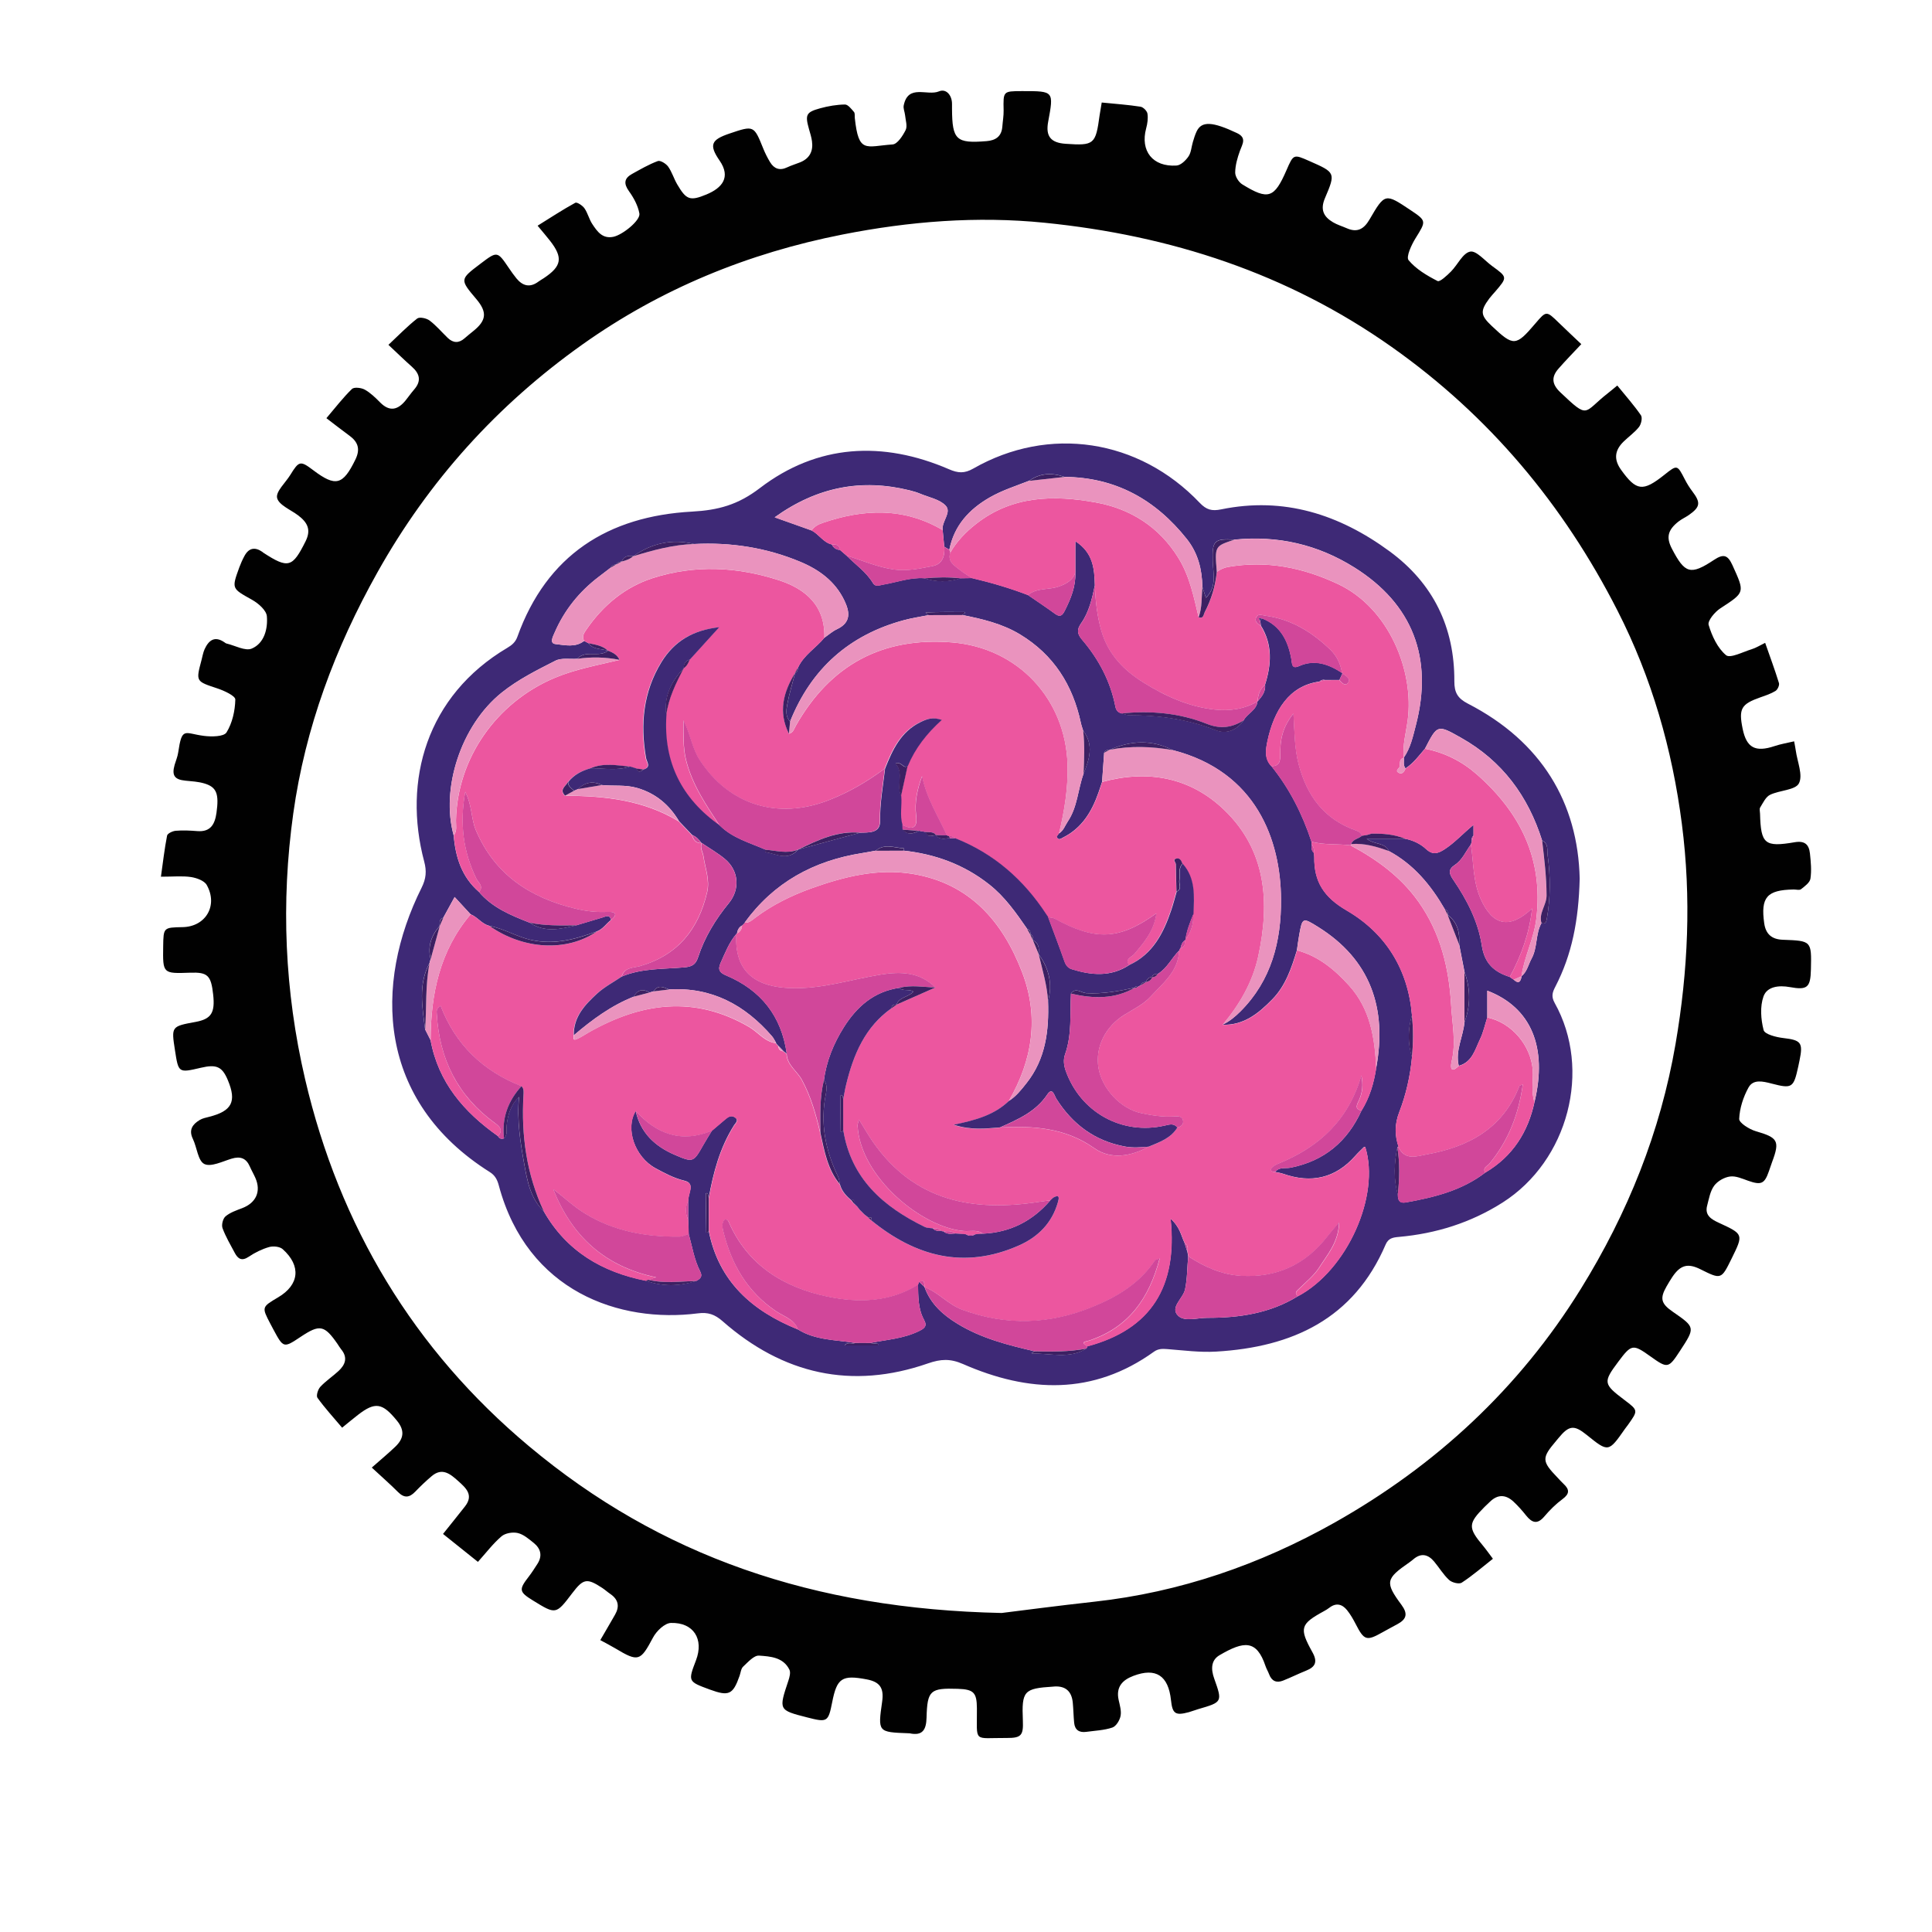 <?xml version="1.0" encoding="utf-8"?>
<!-- Generator: Adobe Illustrator 25.1.0, SVG Export Plug-In . SVG Version: 6.00 Build 0)  -->
<svg version="1.1" id="Layer_1" xmlns="http://www.w3.org/2000/svg" xmlns:xlink="http://www.w3.org/1999/xlink" x="0px" y="0px"
	 viewBox="0 0 480 480" style="enable-background:new 0 0 480 480;" xml:space="preserve">
<style type="text/css">
	.st0{fill:#3E2976;}
	.st1{fill:#EC569F;}
	.st2{fill:#EA93BE;}
	.st3{fill:#D1479A;}
	.st4{fill:#3C2062;}
	.st5{fill:#010101;}
</style>
<g>
	<path class="st0" d="M392.47,218.3c-0.26,10.43-1.95,18.9-6.02,26.78c-0.7,1.35-1.14,2.4-0.2,4.09
		c9.31,16.63,3.37,39.22-12.92,49.59c-7.88,5.01-16.54,7.73-25.81,8.55c-1.5,0.13-2.59,0.33-3.27,1.91
		c-7.94,18.48-23.16,25.47-42.1,26.58c-4.08,0.24-8.11-0.31-12.15-0.62c-1.17-0.09-2.22-0.12-3.29,0.64
		c-15.16,10.9-31.18,10.2-47.45,3.07c-3.16-1.38-5.52-1.26-8.7-0.16c-19,6.61-36.05,2.68-51.03-10.48c-1.94-1.7-3.62-2.28-6.15-1.95
		c-19.37,2.48-42.37-5.35-49.45-31.77c-0.38-1.42-0.92-2.5-2.22-3.32c-28.04-17.64-28.96-46.62-16.96-70.67
		c1.12-2.25,1.28-4.1,0.64-6.5c-5.34-20.06,0.53-41.17,20.67-53.1c1.12-0.66,2-1.39,2.48-2.73c7.29-20.33,22.56-29.96,43.36-31.1
		c6.52-0.36,11.4-1.65,16.88-5.84c14.3-10.93,30.51-11.81,47.01-4.68c2.21,0.96,3.81,1.09,6.01-0.17
		c18.8-10.76,41.14-7.39,56.26,8.5c1.67,1.75,3.01,2.11,5.35,1.63c15.57-3.19,29.34,1.25,41.84,10.43
		c10.86,7.98,16.14,18.88,16.08,32.29c-0.01,2.78,0.81,4.23,3.35,5.54C383,184.23,392.05,199.45,392.47,218.3z M153.11,140.23
		l0.03-0.03c-0.57,0.1-1.15,0.2-1.41,0.83c-0.99,0.76-1.98,1.53-2.98,2.28c-4.85,3.69-8.55,8.29-10.97,13.89
		c-0.43,0.99-1.33,2.65,0.25,2.82c2.32,0.25,4.91,0.93,7.1-0.79c0.34,0.18,0.69,0.36,1.03,0.55c1.22,1.68,3.23,1.34,4.89,1.88
		c0,0,0.02-0.01,0.02-0.01c-2.24,1.83-5.54-0.32-7.65,2.02c-1.83,0.13-3.94-0.29-5.44,0.48c-4.59,2.34-9.21,4.62-13.32,7.91
		c-10.2,8.16-15.19,23.96-11.95,35.47c0.44,5.43,2,10.35,6.28,14.06c3.35,3.95,7.95,5.82,12.59,7.64c3.74,2.53,7.68,1.61,11.61,0.65
		c2.17-0.65,4.33-1.3,6.5-1.94c0.82-0.24,1.79-0.86,2.11,0.62c-1.21,0.91-2.02,2.31-3.54,2.85c-5.24,1.92-10.46,3.38-16.21,2.13
		c-3.67-0.79-6.83-2.83-10.48-3.53c-1.88-0.44-2.93-2.2-4.67-2.87c-1.26-1.37-2.53-2.74-3.95-4.29c-1.09,1.99-1.96,3.57-2.83,5.16
		c-1.04,0.35-0.86,1.24-0.91,2.04l0.04-0.03c-2.1,2.38-3.06,5.08-2.27,8.25c-0.1,0.35-0.19,0.7-0.29,1.05
		c-2.85,5.31-1.77,10.87-1.08,16.41c0.45,0.89,0.9,1.79,1.36,2.68c1.93,10.52,8.32,17.9,16.76,23.85c0.32,0.65,0.84,0.77,1.48,0.56
		c0.98-0.94,0.56-2.16,0.67-3.28c0.28-2.68,1.08-5.13,3.07-7.06c-0.56,5.76,0.32,11.36,1.31,16.82c0.73,4.07,1.52,8.47,4.83,11.62
		c5.64,9.9,14.47,15.11,25.37,17.25c4.16,1.51,8.33,1.39,12.51,0.07c0.97-0.51,1.65-1.04,0.99-2.34c-1.5-2.94-1.99-6.21-2.87-9.36
		c-0.04-1.16-0.08-2.32-0.11-3.48c0.01-1.61,0.01-3.21,0.02-4.82c-0.11-1.71,1.86-4.23-0.94-4.9c-2.62-0.63-4.88-1.86-7.12-3.06
		c-5.31-2.84-7.67-9.99-5.01-14.28c1.18,5.41,4.77,8.77,9.62,10.87c4.7,2.03,4.73,1.92,7.23-2.49c0.68-1.19,1.41-2.35,2.12-3.52
		c1.14-0.97,2.28-1.93,3.42-2.9c0.65-0.56,1.36-0.92,2.19-0.41c1.2,0.72,0.17,1.52-0.14,2.02c-3.52,5.55-5.16,11.73-6.3,18.1
		c-0.06-0.33-0.04-0.71-0.2-0.99c-0.22-0.39-0.53-0.33-0.53,0.14c0.03,3.15,0.08,6.29,0.13,9.44c0.16-0.07,0.34-0.12,0.48-0.23
		c0.07-0.06,0.08-0.21,0.11-0.31c2.45,12.65,10.8,19.97,22.17,24.56c4.35,2.73,9.4,2.56,14.21,3.37c-0.81,0.35-1.88-0.35-2.59,0.6
		c2.8,0,5.53,0,8.27,0c0.01-0.12,0.02-0.25,0.03-0.37c-0.65-0.08-1.29-0.15-1.94-0.23c4.06-0.82,8.24-1.06,12.06-2.93
		c1.29-0.63,2.2-1.18,1.3-2.81c-1.5-2.74-1.43-5.79-1.5-8.79c0.08-0.22,0.16-0.45,0.25-0.67c0.44,0.41,0.89,0.83,1.33,1.24l0.05,0.1
		c1.49,4.13,4.52,6.86,8.16,9.08c5.92,3.63,12.53,5.31,19.19,6.85c-0.21,0.09-0.42,0.17-0.61,0.29c-0.04,0.03-0.01,0.19-0.01,0.28
		c4.52-0.11,9.2,1.43,13.49-1.26c0.09-0.18,0.17-0.36,0.23-0.56c15.8-4.22,22.43-14.84,20.66-31.72c2.43,2.23,2.61,4.26,3.45,5.95
		c0.24,0.76,0.48,1.52,0.73,2.28c0.07,0.37,0.14,0.74,0.21,1.11c-0.26,2.74-0.2,5.48-0.77,8.23c-0.48,2.31-3.83,4.47-1.75,6.55
		c1.59,1.6,4.82,0.53,7.31,0.54c7.91,0.02,15.59-1.12,22.49-5.39c12.15-6.44,20.48-24.9,16.7-37.06c-0.11,0-0.26-0.05-0.31,0.01
		c-0.73,0.72-1.49,1.43-2.17,2.2c-4.94,5.59-10.94,6.88-17.88,4.46c-0.65-0.23-1.34-0.31-2.01-0.46c1.01-1.32,2.57-0.81,3.86-1.07
		c8.35-1.68,14.1-6.5,17.58-14.17c2.02-3.22,3.06-6.78,3.64-10.51c2.82-15.06-1.53-27.07-14.37-35.1c-3.91-2.44-3.95-2.4-4.75,2
		c-0.23,1.24-0.37,2.5-0.56,3.76c-1.35,4.4-2.79,8.79-6.1,12.18c-3.4,3.48-7.09,6.52-12.4,6.33c1.7-0.79,3.12-1.97,4.44-3.28
		c7.74-7.73,10.19-17.43,10.11-27.94c-0.1-14.55-6.05-31.66-26.92-37.01c-5.19-2.66-10.4-2.39-15.61-0.09l0-0.04
		c-0.6,0.02-1.14,0.17-1.41,0.78c-0.17,2.42-0.34,4.83-0.52,7.25c-0.29,0.87-0.57,1.75-0.88,2.62c-1.65,4.71-4.08,8.82-8.76,11.17
		c-0.63,0.32-1.21,0.85-1.67-0.18c0.21-0.29,0.41-0.59,0.62-0.88l-0.03,0.07c1.15-0.69,1.52-1.95,2.21-2.98
		c2.41-3.58,2.5-7.92,3.9-11.83c1.44-3.58,2.63-7.16-0.08-10.71c-0.2-0.65-0.44-1.3-0.58-1.97c-2.01-9.39-6.74-16.88-15.08-21.94
		c-4.44-2.69-9.37-3.84-14.37-4.84c0.24-0.18,0.47-0.36,0.71-0.54c-0.06-0.07-0.12-0.2-0.18-0.2c-3.18,0-6.36-0.06-9.53,0.11
		c-0.36,0.02,0.34,0.48,0.64,0.66c-2.03,0.41-4.09,0.7-6.09,1.24c-13.64,3.66-23.08,12.07-28.33,25.18c-1.2-1.23-0.97-2.82-0.71-4.2
		c0.48-2.65,1.29-5.25,1.96-7.86l-0.07,0.09c0.63-0.28,0.73-0.85,0.79-1.44c1.44-3.11,4.44-4.84,6.53-7.38
		c1.04-0.72,2-1.59,3.13-2.12c3.58-1.68,3.21-4.31,1.83-7.17c-2.28-4.74-6.25-7.63-10.95-9.59c-8.43-3.52-17.24-4.88-26.34-4.41
		c-5.53-1.34-10.56-0.19-15.17,3.05l0.06-0.05c-1.25-0.17-2.36-0.03-2.89,1.35l0.04-0.03C153.95,139.57,153.37,139.61,153.11,140.23
		z M359.72,227.37c0.08-0.65-0.03-1.21-0.75-1.46c-3.45-5.97-7.72-11.15-13.91-14.47c-1-2.21-3.6-1.53-5.53-3.07
		c3.45,0,6.49,0,9.52,0c1.98,0.38,3.82,1.24,5.24,2.56c1.66,1.54,2.93,1.15,4.58,0.09c2.54-1.64,4.54-3.89,7.22-6.09
		c0,1.15,0,1.91,0,2.68c-0.45,0.39-0.53,0.88-0.42,1.43c-0.07,0.25-0.15,0.49-0.22,0.74c-1.29,1.75-2.13,3.88-4.01,5.11
		c-1.72,1.13-1.42,2.18-0.41,3.65c3.42,4.99,6.22,10.41,7.12,16.37c0.68,4.49,3.1,6.57,6.94,7.8c0.32,0.22,0.65,0.45,0.97,0.67
		c1.31,1.21,1.77,0.45,1.98-0.86l-0.04,0.04c1.42-1.16,1.72-2.95,2.54-4.44c1.49-2.74,0.93-6.06,2.44-8.8
		c0.92,0.32,1.16-0.12,1.31-0.97c0.94-5.27,0.94-10.57,0.22-15.85c-0.17-1.24,0.28-2.91-1.37-3.68
		c-3.48-11.05-9.91-19.77-20.12-25.52c-5.89-3.32-5.88-3.34-8.98,2.68c-1.5,1.76-2.87,3.65-4.86,4.93
		c-0.61-0.84-0.35-1.79-0.36-2.71l-0.07,0.04c1.69-2.42,2.29-5.27,3.01-8.03c4.38-16.8-0.85-30.16-15.2-39.19
		c-9.16-5.76-19.12-8.03-29.86-6.96c-5.09-0.3-5.53,0.3-5.4,5.29c0.08,3.05,1.11,6.42-1.7,9.15c-0.32-1.01-0.6-1.86-0.87-2.7
		c-0.09-4.34-1.07-8.36-3.85-11.87c-7.79-9.81-17.72-15.35-30.42-15.45c-3.08-1.08-6.03-0.99-8.77,0.96
		c-3.31,1.3-6.72,2.37-9.83,4.16c-5.13,2.96-8.81,6.99-10,12.97c-0.42-0.25-0.84-0.49-1.26-0.74c-0.13-1.39-0.27-2.78-0.4-4.17
		c-0.29-2.15,2.34-4.39,0.72-6.07c-1.48-1.54-4.08-2.01-6.21-2.9c-0.85-0.36-1.74-0.63-2.64-0.85c-12.03-2.99-23.05-0.89-33.61,6.68
		c3.4,1.21,6.28,2.23,9.15,3.25c1.84,0.93,2.91,2.99,5.05,3.49c0.41,0.87,1.11,1.31,2.06,1.38c0.52,0.45,1.04,0.89,1.55,1.34
		c2.23,2.27,4.93,4.08,6.62,6.89c0.61,1.01,1.58,0.53,2.51,0.37c3.41-0.57,6.72-1.86,10.26-1.59c3.01,1.02,6.02,1,9.04,0
		c0.93-0.01,1.87-0.03,2.8-0.04c4.71,1.12,9.35,2.46,13.87,4.2c2.27,1.56,4.57,3.08,6.78,4.7c1.25,0.92,1.82,0.33,2.37-0.75
		c1.52-3.01,2.78-6.08,2.65-9.54c0-2.46,0-4.91,0-7.77c4.47,2.89,4.73,6.91,4.84,10.99c-0.7,3.28-1.43,6.59-3.38,9.37
		c-1.13,1.6-1.05,2.63,0.23,4.14c4.11,4.82,7.03,10.3,8.25,16.58c0.18,0.91,0.63,1.45,1.5,1.69c0.66,0.16,1.31,0.46,1.97,0.46
		c7.4-0.01,14.58,1,21.55,3.75c2.57,1.01,5.15-0.01,6.85-2.48c0.93-1.74,3.22-2.48,3.45-4.73l0.08-0.05c1.06-1.16,1.98-2.39,1.8-4.1
		c1.59-5.02,1.88-9.95-1.05-14.65c-0.05-0.42-0.11-0.84-0.16-1.25c0.15-0.18,0.29-0.37,0.44-0.55c4.62,1.79,6.49,5.58,7.3,10.11
		c0.2,1.12,0.03,2.59,1.91,1.75c3.95-1.76,7.39-0.45,10.71,1.71c0,0,0.08,0.07,0.08,0.07c-0.25,0.56-0.5,1.11-0.76,1.67
		c-1.18,0-2.37,0.01-3.55,0.01c-0.56-0.15-1.03,0-1.44,0.4c-7.54,1-11.3,7.28-12.88,14.74c-0.44,2.06-0.84,4.4,0.96,6.25
		c4.53,5.61,7.71,11.93,9.96,18.75c0.02,0.23,0.04,0.47,0.07,0.7c-0.11,0.78-0.1,1.52,0.53,2.11c0.04,0.35,0.11,0.69,0.1,1.04
		c-0.08,6.11,2.39,9.97,8.04,13.26c9.64,5.61,15.28,14.57,16.23,26.03c-1.01,3.48-1.06,6.96,0.01,10.44
		c-0.45,4.69-1.48,9.29-3.17,13.65c-1.17,3.02-1.14,5.8-0.13,8.72l-0.32-0.08c-0.8,3.96-1.01,7.92,0.11,11.86
		c0,1.33,0.35,2.21,2,1.92c7.04-1.26,13.91-2.95,19.74-7.43c6.76-3.99,10.6-10.01,12.22-17.57c3.24-13.51-0.81-23.43-11.74-27.6
		c0,2.33,0,4.47,0,6.62c-0.59,1.83-0.99,3.75-1.82,5.46c-1.24,2.56-1.92,5.67-5.27,6.59c-0.91-3.79,1.09-7.2,1.42-10.83
		c1.54-4.17,1.5-8.33,0.01-12.5c-0.45-2.29-0.89-4.58-1.34-6.88c0.21-2.89-0.38-5.46-2.85-7.3L359.72,227.37z"/>
	<path class="st1" d="M123.74,282.29c-8.44-5.94-14.83-13.33-16.76-23.84c0.04-11.47,2.28-22.24,9.94-31.28
		c1.73,0.67,2.79,2.43,4.67,2.87c8.45,5.93,19.26,6.5,26.7,1.4c1.51-0.53,2.33-1.94,3.54-2.85c1.9-1.62,0.83-2.11-0.88-2.03
		c-2.69,0.13-5.33-0.16-7.9-0.78c-11.22-2.7-20.09-8.37-24.81-19.5c-1.22-2.87-0.89-6.07-2.65-9.55
		c-1.43,8.01-0.46,14.91,2.74,21.53c0.51,1.06,1.93,1.93,0.69,3.35c-4.28-3.71-5.85-8.63-6.28-14.06c0.88-1.12,0.53-2.45,0.55-3.69
		c0.29-15.46,10.04-29.28,24.35-35.37c5.3-2.25,10.81-3.21,16.3-4.54c-0.55-1.26-1.66-1.82-2.85-2.28c0,0-0.02,0.01-0.02,0.01
		c-1.37-1.31-3.16-1.51-4.89-1.88c-0.34-0.18-0.69-0.36-1.03-0.55c-0.68-1.12-0.03-2,0.56-2.86c4.12-6,9.57-10.53,16.44-12.75
		c10.42-3.37,21.03-2.84,31.36,0.52c6.73,2.19,11.54,6.38,11.3,14.31c-2.1,2.53-5.09,4.27-6.53,7.38c-0.26,0.48-0.53,0.96-0.79,1.44
		c0,0,0.07-0.09,0.07-0.09c-2.95,4.78-4.23,9.73-1.54,15.09c1.08-0.24,1.28-1.25,1.73-2.03c8.57-15.08,21.48-22.05,38.8-20.65
		c16.32,1.32,28.19,14.03,28.68,30.33c0.18,5.85-0.78,11.5-2.11,17.14c0,0,0.03-0.07,0.03-0.07c-0.21,0.29-0.41,0.59-0.62,0.88
		c0.45,1.03,1.03,0.5,1.67,0.18c4.68-2.35,7.1-6.46,8.76-11.17c0.3-0.87,0.58-1.74,0.87-2.62c11.36-3.12,21.9-1.16,30.33,6.95
		c10.47,10.06,11.37,22.99,8.44,36.42c-1.4,6.4-4.64,11.97-8.85,16.97c5.3,0.19,9-2.84,12.4-6.33c3.31-3.39,4.75-7.78,6.1-12.18
		c5.34,1.42,9.38,4.82,12.96,8.78c5.26,5.83,6.39,13.08,6.71,20.56c-0.58,3.72-1.63,7.28-3.64,10.51c-1.84-0.51-1.11-1.51-0.61-2.63
		c0.89-2,1.03-3.82,0.58-6.12c-3.18,11-10.41,17.7-20.37,21.79c-0.73,0.3-1.59,0.68-1.98,1.28c-0.42,0.65,0.32,0.9,0.94,0.92
		c0.67,0.15,1.37,0.23,2.01,0.46c6.94,2.42,12.94,1.13,17.88-4.46c0.68-0.77,1.44-1.48,2.17-2.2c0.05-0.05,0.2-0.01,0.31-0.01
		c3.77,12.16-4.55,30.62-16.7,37.06c-1.02-0.82-0.32-1.26,0.31-1.88c1.73-1.7,3.71-3.28,4.99-5.29c2.01-3.18,4.76-6.14,4.92-11.17
		c-1.35,1.62-2.17,2.53-2.92,3.5c-5.43,7.01-12.63,10.28-21.41,9.78c-4.79-0.28-9.15-2.2-13.15-4.85c-0.07-0.37-0.14-0.74-0.21-1.11
		c0.14-0.88,0.14-1.72-0.73-2.28c-0.84-1.68-1.02-3.71-3.45-5.95c1.77,16.88-4.86,27.5-20.66,31.72c-2.07-1.11-0.29-1.2,0.42-1.43
		c9.81-3.26,14.92-10.51,17.51-20.41c-0.63,0.26-1.04,0.29-1.18,0.51c-3.77,5.63-9.26,8.96-15.35,11.47
		c-10.71,4.4-21.42,4.83-32.45,0.79c-3.61-1.33-5.91-4.36-9.4-5.6c0,0-0.05-0.1-0.05-0.1c-0.13-0.75,0.26-2.05-1.33-1.24
		c-0.08,0.22-0.16,0.45-0.25,0.67c-7.04,4.45-15,4.55-22.51,2.98c-10.75-2.25-19.83-7.72-24.52-18.5c-0.17-0.39-0.46-0.84-1.11-0.58
		c-0.71,0.9-0.48,1.97-0.24,2.94c2.01,8.14,5.96,14.96,13.09,19.78c1.93,1.31,4.53,1.97,5.45,4.54
		c-11.37-4.59-19.72-11.91-22.17-24.56c0-2.68,0-5.36,0-8.05c1.14-6.37,2.77-12.55,6.3-18.1c0.32-0.5,1.34-1.29,0.14-2.02
		c-0.83-0.5-1.53-0.14-2.19,0.41c-1.14,0.97-2.28,1.93-3.42,2.9c-7.55,3.17-13.72,0.93-18.97-4.86c-2.65,4.29-0.3,11.44,5.01,14.28
		c2.24,1.2,4.5,2.44,7.12,3.06c2.8,0.67,0.83,3.19,0.94,4.9c-0.84,1.6-0.8,3.21-0.02,4.82c0.04,1.16,0.08,2.32,0.11,3.48
		c-0.77,0.23-1.53,0.66-2.31,0.67c-8.22,0.09-16.08-1.29-23.26-5.62c-2.94-1.77-5.39-4.14-8.11-6.2c4.6,11.61,12.7,19.23,25.6,21.93
		c-1.06,0.34-1.49,0.49-1.93,0.63c-0.23,0.04-0.44,0.12-0.62,0.23c-10.91-2.15-19.74-7.36-25.38-17.25
		c-4.27-9.16-5.64-18.83-5.05-28.84c0.05-0.8,0.17-1.62-0.5-2.27c-9.55-3.76-16.41-10.3-20.1-19.96c-1.17,0.65-0.98,1.43-0.95,2.06
		c0.65,11.22,5.24,20.38,14.41,27.04C124.3,279.98,125,280.8,123.74,282.29z M212.92,299.72l-0.06-0.09
		c0.25,0.32,0.49,0.63,0.74,0.95c0.39,0.39,0.78,0.78,1.17,1.17c0.32,0.24,0.63,0.49,0.95,0.73l-0.09-0.02
		c0.25,0.23,0.5,0.45,0.75,0.68c11.07,9.05,23.15,12.34,36.77,6.3c4.76-2.11,8.22-5.57,9.68-10.73c0.27-0.94,0.56-2.09-1.15-1.16
		c-0.23,0.22-0.46,0.43-0.7,0.65l-0.02,0.02c-0.91,0.12-1.83,0.22-2.74,0.37c-16.46,2.58-31.04-0.13-41.3-14.81
		c-1.19-1.71-2.22-3.53-3.52-5.62c-0.2,0.82-0.36,1.15-0.35,1.47c0.64,12.86,16.11,25.44,26.46,26.22c1.58,0.12,3.27-0.42,4.72,0.67
		c-0.63,0.05-1.27,0.1-1.9,0.15c-0.8,0-1.6,0-2.39,0c-0.89-0.07-1.78-0.13-2.67-0.2c-0.86-0.72-1.87-0.62-2.88-0.52
		c-0.22,0.03-0.43-0.02-0.6-0.16c-0.56-0.63-1.29-0.68-2.06-0.59c-0.67-0.11-1.42-0.08-2.01-0.36
		c-10.31-5.03-18.31-12.02-20.23-24.1c0-2.52,0-5.04-0.01-7.56c0.24-1.24,0.44-2.49,0.74-3.72c1.82-7.49,4.7-14.34,11.3-18.98
		c0.42-0.3,0.85-0.61,1.27-0.91c0,0-0.07,0.05-0.07,0.05c3.22-1.42,6.45-2.85,9.67-4.27c-3.86-3.86-8.67-4.01-13.57-3.21
		c-7.45,1.21-14.62,3.63-22.43,3.36c-8.12-0.28-14.06-3.57-13.46-13.46l0.14-0.13c0.86-0.37,1.22-1.07,1.29-1.96l-0.05,0.05
		c0.25-0.25,0.49-0.5,0.74-0.76l-0.07,0.01c1.17,0.1,1.94-0.71,2.75-1.31c4.21-3.15,8.88-5.44,13.79-7.21
		c8.13-2.92,16.49-5.03,25.15-3.62c14.18,2.31,22.42,11.78,27.28,24.47c4.25,11.07,2.57,21.81-3.33,31.97
		c-3.55,3.44-8.12,4.76-13.74,5.92c4.49,1.44,8.02,0.93,11.53,0.67c8.29-0.46,16.2,0.04,23.46,5.14c4.1,2.88,9.03,2.05,13.47-0.36
		c2.69-1.12,5.5-2.07,7.15-4.76c1.07-0.26,1.7-0.98,1.35-2.01c-0.31-0.89-1.32-0.83-2.13-0.77c-2.8,0.19-5.55-0.25-8.26-0.83
		c-5.06-1.09-9.68-6.04-10.55-11.22c-0.86-5.13,1.67-10.23,6.41-13.18c2.26-1.4,4.79-2.62,6.53-4.53c3.04-3.33,6.93-6.29,7.1-11.45
		c0.02-0.23,0.13-0.41,0.32-0.54c1.05-0.32,1.17-1.16,1.16-2.07l0.03-0.05c1.47-1.87,2.12-4,1.98-6.37
		c0.16-4.4,0.59-8.86-2.68-12.53c-0.27-0.8-0.7-1.59-1.65-1.26c-0.81,0.28-0.01,0.92,0,1.4c0.03,2.26,0.1,4.52,0.15,6.78
		c-0.45,1.55-0.85,3.12-1.37,4.66c-1.93,5.7-4.56,10.89-10.41,13.59c-1.07-1.58,0.66-1.97,1.27-2.69c2.49-2.92,4.96-5.81,5.54-10.17
		c-9.22,6.64-15.09,6.88-25.28,1.32c-0.48-0.26-1.11-0.25-1.67-0.36l-0.05-0.09c-0.13-0.19-0.27-0.38-0.4-0.57
		c-5.62-8.62-13-15.13-22.64-18.94c-0.37-0.45-0.85-0.61-1.43-0.54c-0.22,0.03-0.41-0.03-0.57-0.17c-2.2-4.84-5.13-9.35-6.17-14.74
		c-1.24,3.33-1.89,6.52-1.49,9.75c0.41,3.31-0.9,3.61-3.45,2.37c-0.74-2.35-0.11-4.77-0.32-7.15c0.54-2.49,1.08-4.98,1.62-7.47
		c1.82-4.38,4.68-8.05,8.45-11.45c-2.32-0.8-3.75-0.22-5.37,0.58c-4.88,2.41-6.89,6.86-8.73,11.5c-4.34,3.22-8.89,5.91-14.01,7.89
		c-12.55,4.85-24.68,1.2-31.99-10.05c-1.86-2.87-2.24-6.3-4.02-9.86c0.05,3.76-0.11,6.8,0.66,9.93c1.52,6.11,4.97,11.12,8.32,16.24
		c-9.47-6.66-14.02-15.71-13.27-27.33c0.54-4.28,2.44-8.05,4.38-11.81l-0.06,0.09c0.81-0.51,1.2-1.31,1.51-2.16
		c2.29-2.53,4.59-5.06,7.3-8.04c-6.61,0.73-11.23,3.55-14.38,8.71c-4.52,7.39-5.25,15.41-3.81,23.78c0.16,0.94,1.36,2.25-0.57,2.84
		c-0.61-0.08-1.21-0.16-1.82-0.24c-0.52-0.16-1.05-0.32-1.57-0.48c-3.29-0.31-6.59-0.98-9.8,0.43c-2.19,0.61-4.14,1.61-5.59,3.43
		c-0.58,1.05-2.23,1.88-0.71,3.38c9.91,0.02,19.59,1.07,28.3,6.38c1.08,1.13,2.16,2.26,3.24,3.39c0.37,1.13,0.91,2.04,2.3,1.98
		l0.11,0.04c-0.49,1.21,0.3,2.23,0.46,3.35c0.41,2.93,1.61,5.74,0.89,8.83c-2.17,9.25-7.31,15.67-16.71,18.37
		c-1.6,0.46-3.86,0.26-4.5,2.58c-2.08,1.41-4.36,2.6-6.19,4.28c-3,2.76-5.86,5.76-5.75,10.32c-0.02,0.54-0.24,1.39,0.76,0.95
		c1.06-0.45,2.02-1.12,3.02-1.69c13.03-7.4,26.2-9.26,39.79-1.36c2.27,1.32,3.89,3.7,6.71,4.06l-0.1-0.01
		c0.24,0.26,0.47,0.52,0.71,0.78l-0.04-0.05c0.08,0.73,0.41,1.23,1.22,1.27c0.28,0.22,0.55,0.43,0.83,0.65
		c0.1,2.8,2.58,4.26,3.78,6.46c2.28,4.21,3.52,8.68,4.6,13.25c1,4.49,1.76,9.06,4.85,12.75c0.43,1.68,1.58,2.85,2.83,3.95
		c0.22,0.27,0.43,0.54,0.65,0.82l-0.05-0.08C212.38,299.21,212.65,299.46,212.92,299.72z"/>
	<path class="st1" d="M272.01,145.48c-0.11-4.08-0.37-8.09-4.84-10.99c0,2.86,0,5.32,0,7.77c-0.67,1.89-2.11,2.71-3.94,3.41
		c-2.57,0.97-5.58,0.27-7.86,2.19c-4.52-1.74-9.16-3.09-13.87-4.2c-1.02-0.68-2.09-1.28-3.04-2.05c-1.34-1.1-3.12-2.02-2.38-4.3
		c1.64-2.83,3.83-5.11,6.42-7.14c8.99-7.06,19.33-7.22,29.72-5.34c8.68,1.57,15.85,6.1,20.63,13.93c2.76,4.53,3.74,9.59,4.95,14.61
		c1.21,0.46,1.21-0.66,1.51-1.24c1.66-3.15,2.66-6.5,3.01-10.05c0.85-0.61,1.73-1.04,2.82-1.23c9.57-1.64,18.46,0.12,27.25,4.24
		c12.74,5.97,18.99,21.69,17.34,33.9c-0.41,3.07-1.31,6.13-0.97,9.29c0,0,0.07-0.04,0.07-0.04c-1.23,0.28-0.98,1.29-1.07,2.14
		c-0.06,0.56-1.28,1.04-0.3,1.6c0.88,0.51,1.42-0.21,1.72-1.03c1.99-1.28,3.36-3.17,4.85-4.93c4.88,0.96,9.15,3.1,12.89,6.38
		c10.82,9.52,16.54,21.02,14.78,35.83c-0.6,5.02-3.01,9.44-3.7,14.36c0,0,0.04-0.04,0.04-0.04c-0.66,0.29-1.32,0.57-1.98,0.86
		c-0.32-0.22-0.65-0.45-0.97-0.67c2.84-5.24,4.86-10.74,5.56-17.03c-5.61,5.3-9.83,4.26-12.78-2.37c-1.95-4.39-1.75-9.01-2.43-13.54
		c0.07-0.25,0.15-0.49,0.22-0.74c0.14-0.48,0.28-0.96,0.42-1.43c0-0.76,0-1.53,0-2.68c-2.67,2.19-4.68,4.45-7.22,6.09
		c-1.65,1.06-2.92,1.45-4.58-0.09c-1.42-1.32-3.26-2.19-5.23-2.56c-2.66-1.12-5.47-1.31-8.32-1.26c-0.36,0.11-0.71,0.21-1.07,0.32
		c-0.44,0.07-0.87,0.14-1.31,0.21c-0.22-0.73-0.73-1.07-1.45-1.32c-7.89-2.73-12.18-8.55-14.26-16.4c-1.02-3.84-1.03-7.81-1.3-12.67
		c-2.87,3.61-3.29,6.75-3.27,10.01c0.01,1.61-0.05,3.1-2.24,3.09c-1.8-1.85-1.39-4.19-0.96-6.25c1.58-7.46,5.34-13.74,12.88-14.74
		c0.48-0.13,0.96-0.26,1.44-0.4c1.18,0,2.37-0.01,3.55-0.01c0.61,0.72,1.53,1.63,2.19,0.62c0.69-1.07-0.63-1.7-1.43-2.29
		c0,0-0.08-0.07-0.08-0.07c-0.34-2.22-1.28-4.24-2.85-5.76c-4.55-4.41-9.78-7.65-16.23-8.51c-0.78-0.1-1.71-0.56-2.19,0.32
		c-0.59,1.07,0.25,1.68,1.07,2.19c2.93,4.7,2.64,9.63,1.05,14.65c-1.22,1.09-1.78,2.48-1.8,4.1c0,0-0.08,0.05-0.08,0.05
		c-3.32,1.95-6.94,2.43-10.7,2.01c-6.45-0.71-12.27-3.39-17.63-6.72c-4.8-2.99-8.76-6.95-10.45-12.85
		C272.56,152.97,272.17,149.27,272.01,145.48z"/>
	<path class="st1" d="M325.87,209.82c-0.02-0.23-0.04-0.47-0.07-0.7c3.18,0.86,6.47,0.5,9.69,0.89c6.6,3.52,12.53,7.83,16.93,14.03
		c5.49,7.74,7.6,16.56,8.12,25.81c0.26,4.59,1.24,9.19,0.12,13.83c-0.22,0.91-0.54,3.38,1.75,1.16c3.34-0.92,4.03-4.03,5.27-6.59
		c0.83-1.71,1.23-3.64,1.82-5.46c6.03,1.25,10.87,6.93,11.31,13.12c0.19,2.62-0.49,5.29,0.43,7.87
		c-1.63,7.56-5.46,13.59-12.22,17.57c-0.76-1.24,0.51-1.6,1.02-2.22c4.72-5.69,7.27-12.26,8.3-19.69c-0.47,0.2-0.79,0.23-0.84,0.37
		c-4.08,10.55-12.63,15.15-23.04,17.01c-2.36,0.42-5.37,1.62-6.97-1.75c-1.01-2.92-1.04-5.7,0.13-8.72
		c1.69-4.36,2.72-8.96,3.17-13.65c0.35-3.48,0.39-6.96-0.01-10.44c-0.94-11.46-6.59-20.42-16.23-26.03
		c-5.65-3.29-8.13-7.15-8.04-13.26c0-0.34-0.07-0.69-0.1-1.04C326.51,211.15,326.45,210.42,325.87,209.82z"/>
	<path class="st2" d="M263.1,207.07c1.33-5.63,2.28-11.28,2.11-17.14c-0.49-16.31-12.36-29.01-28.68-30.33
		c-17.32-1.4-30.23,5.57-38.8,20.65c-0.44,0.78-0.65,1.78-1.73,2.03c0.1-1.01,0.2-2.02,0.3-3.03c5.25-13.11,14.7-21.52,28.33-25.18
		c2-0.54,4.06-0.83,6.08-1.24c2.79-0.01,5.58-0.02,8.37-0.03c5,1,9.93,2.15,14.37,4.84c8.33,5.06,13.07,12.55,15.08,21.94
		c0.14,0.67,0.39,1.31,0.58,1.96c0.42,3.57,0.25,7.14,0.09,10.72c-1.4,3.91-1.49,8.24-3.9,11.83
		C264.61,205.12,264.25,206.38,263.1,207.07z"/>
	<path class="st2" d="M204.8,158.45c0.23-7.93-4.58-12.12-11.3-14.31c-10.33-3.36-20.94-3.88-31.36-0.52
		c-6.87,2.22-12.32,6.75-16.44,12.75c-0.59,0.86-1.24,1.74-0.56,2.86c-2.19,1.71-4.78,1.04-7.11,0.79
		c-1.59-0.17-0.68-1.83-0.25-2.82c2.42-5.6,6.12-10.2,10.97-13.89c1-0.76,1.99-1.52,2.98-2.28c0.47-0.28,0.94-0.55,1.41-0.83
		c0,0-0.03,0.03-0.03,0.03c0.47-0.25,0.93-0.5,1.4-0.75c0,0-0.04,0.03-0.04,0.03c1.06-0.25,2.07-0.59,2.89-1.35
		c0,0-0.06,0.05-0.06,0.05c4.95-1.52,9.94-2.89,15.17-3.05c9.11-0.47,17.92,0.9,26.34,4.41c4.7,1.96,8.67,4.85,10.95,9.59
		c1.38,2.86,1.75,5.49-1.83,7.17C206.8,156.86,205.84,157.74,204.8,158.45z"/>
	<path class="st2" d="M303.73,254.6c4.21-5,7.45-10.57,8.85-16.97c2.94-13.43,2.03-26.36-8.44-36.42
		c-8.43-8.1-18.97-10.07-30.33-6.95c0.17-2.42,0.34-4.83,0.52-7.25c0.47-0.26,0.94-0.52,1.41-0.78c0,0,0,0.04,0,0.04
		c5.21-1.01,10.41-0.83,15.62,0.09c20.87,5.35,26.82,22.46,26.92,37.01c0.07,10.51-2.37,20.21-10.11,27.94
		C306.85,252.63,305.43,253.81,303.73,254.6z"/>
	<path class="st3" d="M198.25,330.3c-0.93-2.57-3.52-3.23-5.45-4.54c-7.13-4.82-11.08-11.63-13.09-19.78
		c-0.24-0.98-0.47-2.04,0.24-2.94c0.65-0.26,0.94,0.19,1.11,0.58c4.69,10.78,13.76,16.25,24.52,18.5
		c7.51,1.57,15.47,1.47,22.51-2.98c0.06,3.01,0,6.05,1.5,8.79c0.89,1.63-0.01,2.18-1.3,2.81c-3.82,1.86-8.01,2.1-12.06,2.93
		c-1.26,0-2.52-0.01-3.77-0.01C207.65,332.86,202.61,333.03,198.25,330.3z"/>
	<path class="st2" d="M348.76,188.27c-0.34-3.16,0.56-6.22,0.97-9.29c1.65-12.21-4.6-27.93-17.34-33.9
		c-8.79-4.12-17.68-5.88-27.25-4.24c-1.08,0.19-1.96,0.62-2.82,1.23c-0.52-6.41-0.52-6.41,4.37-7.98
		c10.75-1.07,20.71,1.2,29.87,6.96c14.36,9.02,19.58,22.38,15.2,39.19C351.05,183,350.46,185.85,348.76,188.27z"/>
	<path class="st3" d="M229.72,319.81c3.48,1.25,5.79,4.28,9.4,5.6c11.02,4.04,21.74,3.61,32.45-0.79
		c6.09-2.5,11.58-5.83,15.35-11.47c0.14-0.21,0.55-0.25,1.18-0.51c-2.58,9.91-7.7,17.15-17.51,20.41c-0.7,0.23-2.49,0.32-0.42,1.43
		c-0.06,0.19-0.14,0.38-0.23,0.56c-4.26,0.83-8.56,0.76-12.87,0.69c-6.66-1.53-13.27-3.22-19.19-6.85
		C234.24,326.67,231.21,323.94,229.72,319.81z"/>
	<path class="st3" d="M295.21,312.11c4.01,2.65,8.36,4.58,13.15,4.85c8.77,0.51,15.98-2.76,21.41-9.78c0.75-0.97,1.57-1.88,2.92-3.5
		c-0.17,5.03-2.92,7.99-4.92,11.17c-1.27,2.01-3.26,3.59-4.99,5.29c-0.63,0.62-1.32,1.06-0.31,1.88c-6.9,4.28-14.57,5.41-22.49,5.39
		c-2.49-0.01-5.71,1.06-7.31-0.54c-2.07-2.08,1.27-4.24,1.75-6.55C295,317.6,294.95,314.85,295.21,312.11z"/>
	<path class="st2" d="M297.8,153.36c-1.21-5.02-2.18-10.07-4.95-14.61c-4.78-7.83-11.95-12.36-20.63-13.93
		c-10.39-1.88-20.73-1.72-29.72,5.34c-2.59,2.04-4.78,4.31-6.42,7.14c-0.08-0.23-0.15-0.47-0.23-0.7c1.18-5.98,4.87-10.02,10-12.97
		c3.11-1.8,6.52-2.86,9.83-4.16c2.92-0.32,5.85-0.64,8.78-0.97c12.7,0.1,22.63,5.64,30.42,15.45c2.78,3.51,3.77,7.52,3.85,11.87
		C298.5,148.34,298.7,150.92,297.8,153.36z"/>
	<path class="st1" d="M206.68,135.3c-2.14-0.5-3.21-2.56-5.05-3.49c0.68-1.02,1.71-1.55,2.82-1.92c10.16-3.47,20.14-3.86,29.75,1.81
		c0.13,1.39,0.27,2.78,0.4,4.17c0.18,2.3-0.48,4.29-2.92,4.78c-3.14,0.62-6.33,1.31-9.58,0.85c-4.1-0.58-7.89-2.27-11.82-3.47
		c-0.52-0.45-1.04-0.89-1.55-1.34C208.58,135.42,207.75,135.18,206.68,135.3z"/>
	<path class="st3" d="M161.1,317.97c0.44-0.14,0.87-0.28,1.93-0.63c-12.9-2.7-21-10.32-25.6-21.93c2.71,2.06,5.17,4.43,8.11,6.2
		c7.18,4.33,15.04,5.71,23.26,5.62c0.77-0.01,1.54-0.43,2.31-0.67c0.88,3.14,1.37,6.42,2.87,9.36c0.66,1.3-0.03,1.83-0.99,2.34
		C169.03,318.34,165.05,318.94,161.1,317.97z"/>
	<path class="st3" d="M347.48,285.06c1.6,3.37,4.61,2.17,6.97,1.75c10.42-1.87,18.97-6.46,23.04-17.01
		c0.05-0.14,0.37-0.17,0.84-0.37c-1.03,7.43-3.58,13.99-8.3,19.69c-0.51,0.62-1.78,0.98-1.02,2.22c-5.83,4.48-12.7,6.16-19.74,7.43
		c-1.65,0.3-1.99-0.59-2-1.92c0.44-3.96,0.54-7.91-0.11-11.86L347.48,285.06z"/>
	<path class="st2" d="M234.2,131.7c-9.61-5.67-19.59-5.29-29.75-1.81c-1.11,0.38-2.14,0.9-2.82,1.92c-2.87-1.02-5.75-2.04-9.15-3.26
		c10.56-7.57,21.57-9.66,33.61-6.68c0.9,0.22,1.79,0.5,2.64,0.85c2.13,0.89,4.73,1.36,6.21,2.9
		C236.55,127.31,233.91,129.55,234.2,131.7z"/>
	<path class="st3" d="M272.01,145.48c0.16,3.8,0.55,7.5,1.62,11.23c1.7,5.9,5.65,9.86,10.45,12.85c5.36,3.34,11.18,6.01,17.63,6.72
		c3.76,0.41,7.37-0.06,10.7-2.01c-0.23,2.25-2.52,2.99-3.45,4.73c-2.92,1.79-5.75,2.2-9.17,0.83c-6.77-2.71-13.93-3.3-21.19-2.57
		c-0.87-0.24-1.32-0.77-1.5-1.69c-1.22-6.28-4.13-11.76-8.25-16.58c-1.29-1.51-1.36-2.54-0.23-4.14
		C270.58,152.06,271.31,148.75,272.01,145.48z"/>
	<path class="st3" d="M119.01,221.6c1.25-1.42-0.18-2.29-0.69-3.35c-3.2-6.62-4.18-13.52-2.74-21.53c1.77,3.48,1.43,6.68,2.65,9.55
		c4.73,11.13,13.59,16.8,24.81,19.5c2.57,0.62,5.22,0.91,7.9,0.78c1.71-0.08,2.78,0.41,0.88,2.03c-0.32-1.49-1.29-0.87-2.11-0.62
		c-2.17,0.64-4.33,1.29-6.5,1.94c-3.88,0.03-7.77,0.13-11.61-0.65C126.96,227.42,122.35,225.55,119.01,221.6z"/>
	<path class="st2" d="M378,242.58c0.69-4.92,3.1-9.33,3.7-14.36c1.76-14.81-3.95-26.32-14.78-35.83c-3.73-3.28-8.01-5.43-12.89-6.38
		c3.1-6.02,3.09-6,8.98-2.68c10.21,5.75,16.63,14.47,20.12,25.51c0.52,4.52,1.07,9.02,1.1,13.61c0.01,2.47-2.02,4.4-1.26,6.89
		c-1.52,2.74-0.95,6.06-2.44,8.8C379.72,239.63,379.42,241.42,378,242.58z"/>
	<path class="st2" d="M362.41,264.82c-2.29,2.22-1.97-0.24-1.75-1.16c1.13-4.64,0.14-9.24-0.12-13.83
		c-0.52-9.25-2.63-18.07-8.12-25.81c-4.39-6.2-10.33-10.5-16.93-14.03c0.11-0.07,0.17-0.18,0.19-0.31c3.28-0.27,6.34,0.65,9.37,1.75
		c6.2,3.33,10.46,8.51,13.91,14.47c0.25,0.49,0.5,0.97,0.75,1.46c0,0-0.07-0.06-0.07-0.06c0.95,2.43,1.9,4.87,2.85,7.3
		c0.45,2.29,0.89,4.58,1.34,6.87c0,4.17,0,8.33,0,12.5C363.51,257.62,361.5,261.03,362.41,264.82z"/>
	<path class="st3" d="M123.74,282.29c1.26-1.48,0.56-2.3-0.81-3.3c-9.17-6.66-13.77-15.82-14.41-27.04
		c-0.04-0.63-0.22-1.41,0.95-2.06c3.69,9.67,10.55,16.21,20.1,19.96c-3.36,3.7-4.94,7.98-4.34,13
		C124.58,283.05,124.06,282.93,123.74,282.29z"/>
	<path class="st3" d="M365.44,209.79c0.69,4.53,0.48,9.15,2.43,13.54c2.95,6.63,7.17,7.67,12.78,2.37
		c-0.71,6.29-2.72,11.79-5.56,17.03c-3.85-1.23-6.26-3.31-6.94-7.8c-0.91-5.96-3.71-11.37-7.12-16.37
		c-1.01-1.47-1.31-2.52,0.41-3.65C363.31,213.67,364.15,211.54,365.44,209.79z"/>
	<path class="st2" d="M153.92,163.94c-5.48,1.32-11,2.28-16.3,4.54c-14.32,6.09-24.06,19.91-24.35,35.37
		c-0.02,1.24,0.32,2.57-0.55,3.69c-3.24-11.51,1.75-27.31,11.95-35.47c4.1-3.28,8.73-5.56,13.32-7.91c1.5-0.77,3.61-0.35,5.44-0.48
		C146.94,163.17,150.44,163.25,153.92,163.94z"/>
	<path class="st3" d="M335.5,210c-3.22-0.38-6.51-0.03-9.69-0.89c-2.25-6.82-5.43-13.14-9.96-18.75c2.19,0.02,2.25-1.48,2.24-3.09
		c-0.02-3.26,0.4-6.41,3.27-10.01c0.27,4.86,0.29,8.83,1.3,12.67c2.08,7.85,6.37,13.67,14.26,16.4c0.72,0.25,1.23,0.58,1.45,1.32
		c-0.84,0.75-2.22,0.8-2.68,2.05C335.67,209.83,335.61,209.93,335.5,210z"/>
	<path class="st2" d="M341.89,265.44c-0.32-7.48-1.45-14.73-6.71-20.56c-3.58-3.97-7.62-7.36-12.96-8.78
		c0.18-1.25,0.33-2.51,0.56-3.76c0.8-4.4,0.84-4.45,4.75-2C340.37,238.37,344.71,250.37,341.89,265.44z"/>
	<path class="st3" d="M313.23,155.47c-0.82-0.51-1.66-1.13-1.07-2.19c0.49-0.88,1.41-0.42,2.19-0.32c6.45,0.86,11.67,4.1,16.23,8.51
		c1.57,1.52,2.51,3.54,2.85,5.76c-3.32-2.15-6.76-3.46-10.71-1.71c-1.89,0.84-1.71-0.63-1.91-1.75c-0.82-4.53-2.69-8.32-7.3-10.11
		c-0.25-0.03-0.51-0.06-0.76-0.08c0.11,0.21,0.21,0.42,0.32,0.63C313.13,154.63,313.18,155.05,313.23,155.47z"/>
	<path class="st2" d="M116.92,227.16c-7.66,9.05-9.9,19.81-9.94,31.28c-0.45-0.9-0.91-1.79-1.36-2.68
		c0.37-5.47,0.02-10.99,1.08-16.41c0.1-0.35,0.19-0.7,0.29-1.05c0.76-2.75,1.52-5.5,2.27-8.25c0,0-0.04,0.03-0.04,0.03
		c0.3-0.68,0.6-1.36,0.91-2.04c0.87-1.58,1.74-3.16,2.83-5.16C114.39,224.42,115.66,225.79,116.92,227.16z"/>
	<path class="st3" d="M316.81,291.19c-0.62-0.02-1.36-0.27-0.94-0.92c0.39-0.6,1.25-0.98,1.98-1.28
		c9.96-4.09,17.19-10.79,20.37-21.79c0.45,2.3,0.31,4.12-0.58,6.12c-0.5,1.13-1.23,2.12,0.61,2.63
		c-3.49,7.67-9.23,12.49-17.58,14.17C319.38,290.37,317.82,289.86,316.81,291.19z"/>
	<path class="st3" d="M210.29,138.02c3.93,1.2,7.72,2.9,11.82,3.47c3.24,0.45,6.43-0.23,9.58-0.85c2.44-0.48,3.1-2.47,2.92-4.78
		c0.42,0.25,0.84,0.49,1.26,0.74c0.07,0.23,0.15,0.47,0.23,0.7c-0.74,2.28,1.04,3.2,2.39,4.3c0.94,0.77,2.02,1.37,3.04,2.05
		c-0.93,0.01-1.87,0.03-2.8,0.04c-3.01-0.36-6.02-0.29-9.04,0c-3.54-0.27-6.85,1.02-10.26,1.59c-0.93,0.15-1.9,0.64-2.51-0.37
		C215.22,142.1,212.52,140.29,210.29,138.02z"/>
	<path class="st2" d="M381.24,273.76c-0.92-2.58-0.25-5.25-0.43-7.87c-0.44-6.19-5.28-11.87-11.31-13.12c0-2.15,0-4.29,0-6.62
		C380.43,250.33,384.48,260.25,381.24,273.76z"/>
	<path class="st3" d="M157.95,276.02c5.25,5.79,11.42,8.03,18.97,4.86c-0.71,1.17-1.45,2.33-2.12,3.52
		c-2.5,4.41-2.53,4.51-7.23,2.49C162.71,284.8,159.13,281.44,157.95,276.02z"/>
	<path class="st3" d="M255.37,147.85c2.28-1.92,5.29-1.21,7.86-2.19c1.83-0.69,3.27-1.52,3.94-3.41c0.12,3.46-1.13,6.54-2.65,9.54
		c-0.55,1.08-1.11,1.67-2.37,0.75C259.94,150.93,257.64,149.41,255.37,147.85z"/>
	<path class="st4" d="M125.22,282.85c-0.6-5.02,0.98-9.31,4.34-13c0.66,0.65,0.54,1.47,0.5,2.27c-0.59,10.01,0.78,19.68,5.05,28.84
		c-3.31-3.16-4.09-7.55-4.83-11.62c-0.99-5.47-1.87-11.07-1.31-16.82c-2,1.93-2.8,4.38-3.07,7.06
		C125.78,280.69,126.2,281.91,125.22,282.85z"/>
	<path class="st4" d="M278.6,177.25c7.26-0.73,14.42-0.14,21.19,2.57c3.42,1.37,6.25,0.96,9.17-0.83c-1.69,2.47-4.28,3.49-6.85,2.48
		c-6.96-2.75-14.14-3.76-21.55-3.75C279.91,177.71,279.26,177.41,278.6,177.25z"/>
	<path class="st4" d="M297.8,153.36c0.9-2.44,0.7-5.01,0.93-7.54c0.27,0.85,0.55,1.7,0.87,2.71c2.82-2.72,1.78-6.1,1.7-9.15
		c-0.13-4.99,0.31-5.59,5.39-5.29c-4.9,1.58-4.9,1.58-4.38,7.98c-0.36,3.54-1.36,6.9-3.01,10.04
		C299.01,152.7,299.01,153.82,297.8,153.36z"/>
	<path class="st4" d="M148.28,231.43c-7.44,5.1-18.25,4.54-26.7-1.4c3.65,0.69,6.81,2.73,10.48,3.53
		C137.83,234.81,143.04,233.35,148.28,231.43z"/>
	<path class="st4" d="M335.69,209.7c0.46-1.25,1.84-1.3,2.68-2.05c0.44-0.07,0.87-0.14,1.31-0.21c0.36-0.11,0.71-0.21,1.07-0.32
		c2.85-0.05,5.65,0.15,8.32,1.26c-3.04,0-6.08,0-9.53,0c1.93,1.54,4.53,0.86,5.53,3.06C342.03,210.35,338.97,209.43,335.69,209.7z"
		/>
	<path class="st4" d="M382.98,229.34c-0.76-2.49,1.27-4.43,1.26-6.89c-0.02-4.59-0.57-9.09-1.1-13.61c1.65,0.77,1.2,2.45,1.37,3.68
		c0.72,5.28,0.72,10.57-0.22,15.85C384.14,229.21,383.9,229.65,382.98,229.34z"/>
	<path class="st4" d="M196.3,179.25c-0.1,1.01-0.2,2.02-0.3,3.03c-2.69-5.36-1.41-10.31,1.54-15.09c-0.67,2.62-1.48,5.21-1.96,7.86
		C195.33,176.43,195.1,178.02,196.3,179.25z"/>
	<path class="st4" d="M172.46,135.16c-5.23,0.16-10.21,1.53-15.17,3.05C161.9,134.97,166.93,133.82,172.46,135.16z"/>
	<path class="st4" d="M291.35,186.36c-5.2-0.91-10.41-1.1-15.62-0.09C280.96,183.98,286.16,183.71,291.35,186.36z"/>
	<path class="st4" d="M106.71,239.35c-1.06,5.43-0.71,10.94-1.08,16.41C104.94,250.22,103.85,244.65,106.71,239.35z"/>
	<path class="st4" d="M153.92,163.94c-3.48-0.7-6.98-0.77-10.49-0.26c2.11-2.34,5.4-0.19,7.65-2.02
		C152.27,162.12,153.38,162.68,153.92,163.94z"/>
	<path class="st4" d="M257.06,335.74c4.31,0.08,8.61,0.14,12.87-0.69c-4.29,2.68-8.96,1.14-13.49,1.26c0-0.1-0.04-0.26,0.01-0.28
		C256.64,335.91,256.86,335.83,257.06,335.74z"/>
	<path class="st4" d="M269.2,192.26c0.16-3.58,0.33-7.15-0.09-10.72C271.84,185.1,270.64,188.68,269.2,192.26z"/>
	<path class="st4" d="M161.1,317.97c3.94,0.97,7.92,0.37,11.89,0.3c-4.18,1.32-8.35,1.44-12.51-0.07
		C160.67,318.09,160.88,318.01,161.1,317.97z"/>
	<path class="st4" d="M131.6,229.24c3.84,0.79,7.73,0.69,11.61,0.65C139.27,230.86,135.34,231.77,131.6,229.24z"/>
	<path class="st4" d="M363.84,253.99c0-4.17,0-8.34,0-12.5C365.34,245.66,365.38,249.82,363.84,253.99z"/>
	<path class="st4" d="M239.08,152.8c-2.79,0.01-5.58,0.02-8.37,0.03c-0.29-0.19-0.99-0.64-0.63-0.66c3.17-0.17,6.35-0.11,9.53-0.11
		c0.06,0,0.12,0.13,0.18,0.2C239.56,152.44,239.32,152.62,239.08,152.8z"/>
	<path class="st4" d="M347.16,284.98c0.65,3.95,0.55,7.9,0.11,11.86C346.15,292.9,346.37,288.94,347.16,284.98z"/>
	<path class="st4" d="M176.08,297.7c0,2.68,0,5.37,0,8.05c-0.04,0.11-0.04,0.26-0.11,0.31c-0.14,0.1-0.32,0.15-0.48,0.23
		c-0.05-3.15-0.1-6.29-0.13-9.44c0-0.48,0.31-0.53,0.53-0.14C176.05,296.99,176.03,297.36,176.08,297.7z"/>
	<path class="st4" d="M264.46,118.5c-2.93,0.32-5.85,0.64-8.78,0.97C258.43,117.52,261.38,117.42,264.46,118.5z"/>
	<path class="st4" d="M109.27,230.04c-0.76,2.75-1.52,5.5-2.27,8.25C106.21,235.12,107.17,232.42,109.27,230.04z"/>
	<path class="st4" d="M362.5,234.61c-0.95-2.43-1.9-4.87-2.85-7.3C362.13,229.15,362.71,231.73,362.5,234.61z"/>
	<path class="st4" d="M212.46,333.67c1.26,0,2.52,0.01,3.77,0.01c0.64,0.08,1.29,0.15,1.94,0.23c-0.01,0.12-0.02,0.25-0.03,0.37
		c-2.74,0-5.47,0-8.27,0C210.58,333.31,211.65,334.01,212.46,333.67z"/>
	<path class="st4" d="M350.77,252.26c0.4,3.48,0.35,6.96,0.01,10.44C349.72,259.22,349.76,255.74,350.77,252.26z"/>
	<path class="st2" d="M349.19,190.94c-0.3,0.82-0.84,1.54-1.72,1.03c-0.98-0.56,0.24-1.05,0.3-1.6c0.09-0.85-0.17-1.86,1.07-2.14
		C348.84,189.14,348.58,190.1,349.19,190.94z"/>
	<path class="st4" d="M229.67,143.69c3.01-0.29,6.02-0.35,9.04,0C235.69,144.69,232.68,144.71,229.67,143.69z"/>
	<path class="st3" d="M333.52,167.29c0.8,0.59,2.12,1.23,1.43,2.29c-0.66,1.01-1.58,0.1-2.19-0.62
		C333.01,168.41,333.27,167.85,333.52,167.29z"/>
	<path class="st4" d="M146.17,159.79c1.73,0.37,3.52,0.58,4.89,1.88C149.4,161.12,147.39,161.47,146.17,159.79z"/>
	<path class="st3" d="M312.49,174.21c0.02-1.62,0.57-3,1.8-4.1C314.47,171.82,313.55,173.05,312.49,174.21z"/>
	<path class="st3" d="M171,303.09c-0.78-1.61-0.83-3.22,0.02-4.82C171.01,299.87,171,301.48,171,303.09z"/>
	<path class="st3" d="M206.68,135.3c1.08-0.12,1.91,0.12,2.06,1.38C207.79,136.61,207.08,136.17,206.68,135.3z"/>
	<path class="st4" d="M157.35,138.16c-0.82,0.76-1.84,1.1-2.89,1.35C155,138.14,156.1,137.99,157.35,138.16z"/>
	<path class="st2" d="M376.06,243.4c0.66-0.29,1.32-0.57,1.98-0.86C377.82,243.84,377.37,244.61,376.06,243.4z"/>
	<path class="st3" d="M228.34,318.47c1.58-0.81,1.2,0.49,1.33,1.24C229.23,319.3,228.78,318.89,228.34,318.47z"/>
	<path class="st3" d="M325.87,209.82c0.57,0.6,0.63,1.34,0.53,2.11C325.77,211.34,325.77,210.59,325.87,209.82z"/>
	<path class="st3" d="M294.27,308.72c0.86,0.56,0.87,1.4,0.73,2.28C294.76,310.24,294.52,309.48,294.27,308.72z"/>
	<path class="st4" d="M110.14,228.03c-0.3,0.68-0.6,1.36-0.91,2.04C109.28,229.27,109.1,228.38,110.14,228.03z"/>
	<path class="st3" d="M366.08,207.62c-0.14,0.48-0.28,0.96-0.42,1.43C365.56,208.5,365.63,208.01,366.08,207.62z"/>
	<path class="st4" d="M275.74,186.24c-0.47,0.26-0.94,0.52-1.41,0.78C274.6,186.41,275.14,186.26,275.74,186.24z"/>
	<path class="st4" d="M359.72,227.37c-0.25-0.49-0.5-0.97-0.75-1.46C359.69,226.16,359.8,226.72,359.72,227.37z"/>
	<path class="st3" d="M329.21,168.98c-0.48,0.13-0.96,0.26-1.44,0.4C328.18,168.97,328.65,168.83,329.21,168.98z"/>
	<path class="st4" d="M197.47,167.27c0.26-0.48,0.53-0.96,0.79-1.44C198.2,166.42,198.11,167,197.47,167.27z"/>
	<path class="st4" d="M153.14,140.2c-0.47,0.28-0.94,0.55-1.41,0.83C151.99,140.4,152.56,140.3,153.14,140.2z"/>
	<path class="st4" d="M154.51,139.48c-0.47,0.25-0.93,0.5-1.4,0.75C153.37,139.61,153.95,139.57,154.51,139.48z"/>
	<path class="st2" d="M262.51,207.87c0.21-0.29,0.41-0.59,0.62-0.88C262.92,207.29,262.72,207.58,262.51,207.87z"/>
	<path class="st0" d="M293.29,235.61c-0.19,0.13-0.3,0.31-0.32,0.54c-1.87,1.85-2.97,4.39-5.3,5.81c-0.68-0.05-1.25,0.11-1.51,0.82
		l0.13-0.1c-0.83,0.08-1.35,0.55-1.6,1.33l0.06-0.06c-0.59,0.04-1.12,0.17-1.32,0.83c-0.3,0.16-0.59,0.31-0.89,0.47
		c-0.31-0.32-0.5-0.19-0.61,0.18l0.04-0.06c-4,0.87-8,1.62-12.14,1.36c-1.21-0.08-2.57-1.51-3.75,0.11
		c-0.27,5.05,0.28,10.16-1.46,15.08c-0.47,1.32-0.33,2.72,0.15,4.09c3.66,10.33,13.98,16.08,24.65,13.62
		c1.19-0.27,2.21-0.62,3.1,0.5c-1.65,2.69-4.45,3.64-7.15,4.76c-1.96,0.16-3.9,0.32-5.87-0.04c-7.51-1.38-13.05-5.53-17.08-11.91
		c-0.45-0.71-0.92-2.97-2.23-1.01c-2.89,4.32-7.32,6.19-11.74,8.17c-3.52,0.26-7.05,0.77-11.53-0.67
		c5.62-1.15,10.18-2.48,13.74-5.92c1.79-1.12,3.06-2.75,4.35-4.38c4.79-6.02,5.64-13.07,5.38-20.41c1.17-4.27,0.23-8.11-2.32-11.64
		l-0.02-0.09c0.16-1.42,0.04-2.71-1.44-3.43l0.04,0.04c0.06-0.65-0.02-1.22-0.72-1.5l0.08,0.1c0.04-0.66-0.1-1.22-0.82-1.44
		c-2.75-3.98-5.51-7.94-9.37-10.99c-6.3-4.99-13.51-7.61-21.43-8.45c0.07-0.09,0.17-0.17,0.2-0.27c0.03-0.09,0-0.3-0.02-0.3
		c-2.36-0.13-4.8-1.26-6.99,0.59c-1.13,0.2-2.25,0.42-3.39,0.6c-12.02,1.89-21.95,7.3-29.18,17.28c0,0,0.07-0.01,0.07-0.01
		c-0.25,0.25-0.49,0.5-0.74,0.76c0,0,0.05-0.05,0.05-0.05c-0.79,0.41-1.14,1.12-1.29,1.96c0,0-0.14,0.13-0.14,0.13
		c-1.81,2.14-2.8,4.71-3.93,7.23c-0.76,1.7-0.21,2.44,1.37,3.1c8.66,3.65,13.76,10.1,15.07,19.46c-0.28-0.22-0.55-0.43-0.82-0.65
		c-0.41-0.42-0.81-0.85-1.22-1.27c0,0,0.04,0.05,0.04,0.05c-0.24-0.26-0.47-0.52-0.71-0.78c0,0,0.1,0.01,0.1,0.01
		c-0.35-0.58-0.62-1.22-1.06-1.72c-6.74-7.79-15-12.25-25.57-11.62c-1.36-0.54-2.74-1.31-3.82,0.46c-0.34,0.1-0.68,0.2-1.02,0.3
		c-1.64-0.96-2.98-0.74-3.9,1.02c-5.61,2.21-10.38,5.73-14.92,9.6c-0.1-4.56,2.75-7.56,5.75-10.32c1.83-1.68,4.11-2.87,6.19-4.28
		c4.96-2.07,10.29-1.81,15.48-2.26c1.91-0.17,2.84-0.65,3.45-2.5c1.62-4.98,4.32-9.4,7.64-13.45c2.85-3.49,2.49-8.12-1.01-11.02
		c-1.76-1.46-3.79-2.61-5.69-3.91c0,0-0.11-0.04-0.11-0.04c-0.61-0.84-1.31-1.58-2.3-1.98c-1.08-1.13-2.16-2.26-3.23-3.39
		c-2.43-4.07-5.77-6.93-10.42-8.29c-2.91-0.85-5.85-0.43-8.76-0.72c-2.22-1.08-4.2-0.73-5.94,1c-0.32,0.14-0.64,0.28-0.96,0.42
		c-0.65-0.62-1.53-1.08-1.5-2.17c1.45-1.82,3.4-2.82,5.59-3.43c3.27-0.02,6.58,0.67,9.8-0.43c0.52,0.16,1.05,0.32,1.57,0.48
		c0.45,1.26,1.15,0.69,1.82,0.24c1.92-0.58,0.73-1.9,0.57-2.84c-1.45-8.37-0.71-16.39,3.81-23.78c3.15-5.15,7.77-7.98,14.38-8.71
		c-2.71,2.99-5,5.51-7.3,8.04c-1.09,0.31-1.55,1.06-1.51,2.16c0,0,0.06-0.09,0.06-0.09c-3.1,3.33-5.09,7.07-4.38,11.81
		c-0.75,11.62,3.8,20.67,13.27,27.33c3.18,3.17,7.44,4.29,11.38,6.02c-0.05,0.1-0.14,0.2-0.15,0.3c-0.01,0.1,0.06,0.28,0.12,0.29
		c2.74,0.48,5.58,2.29,8.07-0.6l0.09-0.03c5.12-1.39,10.24-2.79,15.36-4.18c2.19-0.05,4.99,0.16,4.95-2.85
		c-0.06-4.44,0.72-8.74,1.24-13.08c1.85-4.64,3.86-9.09,8.73-11.5c1.62-0.8,3.05-1.38,5.37-0.58c-3.77,3.4-6.63,7.07-8.45,11.45
		c-1.15,0.8-1.41-1.2-3.05-0.64c2.24,2.47,0.1,5.46,1.42,8.1c0.21,2.38-0.42,4.79,0.32,7.15c0.02,0.39,0.04,0.79,0.06,1.18
		c1.25,1.47,2.63,1.02,4.04,0.29c0.55,0.1,1.1,0.2,1.64,0.3c0.51,1.57,1.7,0.82,2.68,0.79l-0.12-0.02c0.94,1.37,2.32,0.76,3.55,0.79
		c0.42,0,0.83,0,1.25,0c9.64,3.82,17.02,10.32,22.64,18.94c0.13,0.19,0.27,0.38,0.4,0.57c0,0,0.05,0.09,0.05,0.09
		c1.36,3.67,2.77,7.32,4.06,11.01c0.34,0.98,0.89,1.65,1.8,1.93c4.89,1.53,9.71,1.96,14.28-1.04c5.85-2.71,8.48-7.89,10.41-13.59
		c0.52-1.53,0.92-3.1,1.37-4.65c1.43-0.62,0.53-1.85,0.69-2.79c0.23-1.39-0.37-2.93,0.8-4.14c3.27,3.67,2.84,8.13,2.68,12.53
		c-0.86,2.06-1.67,4.13-1.98,6.36c0,0-0.03,0.05-0.03,0.05C293.72,234.03,293.46,234.8,293.29,235.61z"/>
	<path class="st0" d="M211.52,298.22c-1.25-1.09-2.39-2.27-2.83-3.95c-0.16-0.67-0.21-1.39-0.5-2c-3.16-6.54-4.47-13.33-3-20.56
		c0.22-1.1,0.32-2.32-0.49-3.34c0.61-4.76,2.41-9.1,4.92-13.11c3.23-5.15,7.52-8.94,13.82-9.84c0.89,0.96,2.37,0.19,3.51,0.96
		c-1.38,1.42-3.57,1.33-4.22,3.23c0,0,0.07-0.05,0.07-0.05c-0.61,0.04-1.27,0.01-1.27,0.91c-6.6,4.64-9.48,11.5-11.3,18.98
		c-0.3,1.23-0.5,2.48-0.74,3.72c-0.03-0.23-0.03-0.47-0.09-0.69c-0.08-0.31-0.54-0.63-0.55-0.27c-0.07,2.99-0.01,5.99,0.02,8.98
		c0.17-0.05,0.36-0.07,0.51-0.15c0.08-0.04,0.08-0.21,0.12-0.32c1.92,12.08,9.92,19.07,20.23,24.1c0.59,0.29,1.33,0.25,2.01,0.36
		c0.57,0.61,1.29,0.68,2.06,0.59c0.18,0.14,0.38,0.19,0.6,0.16c0.85,0.76,1.87,0.6,2.88,0.52c0.89,0.07,1.78,0.13,2.67,0.2
		c0.8,0.48,1.59,0.48,2.39,0c0.63-0.05,1.27-0.1,1.9-0.15c6.79-0.32,12.32-3.17,16.72-8.29c0,0,0.02-0.02,0.02-0.02
		c0.23-0.22,0.46-0.43,0.7-0.65c1.71-0.93,1.41,0.22,1.15,1.16c-1.46,5.16-4.92,8.62-9.68,10.73c-13.62,6.03-25.7,2.75-36.77-6.3
		c0.43-0.98-0.36-0.6-0.75-0.68c0,0,0.09,0.02,0.09,0.02c-0.32-0.24-0.63-0.49-0.95-0.73c-0.39-0.39-0.78-0.78-1.17-1.17
		c-0.25-0.32-0.49-0.63-0.74-0.95c0,0,0.06,0.09,0.06,0.09c-0.27-0.25-0.54-0.51-0.8-0.76c0,0,0.05,0.08,0.05,0.08
		C212.07,298.67,212.5,297.88,211.52,298.22z"/>
	<path class="st2" d="M185,229.24c7.22-9.99,17.16-15.39,29.18-17.28c1.13-0.18,2.26-0.4,3.38-0.6c2.27-0.01,4.54-0.01,6.81-0.02
		c7.92,0.84,15.13,3.46,21.43,8.45c3.86,3.06,6.62,7.01,9.37,10.99c0.27,0.48,0.55,0.96,0.82,1.44c0,0-0.08-0.1-0.08-0.1
		c0.24,0.5,0.48,1,0.72,1.5c0,0-0.04-0.04-0.04-0.04c0.48,1.14,0.96,2.29,1.44,3.44c0,0,0.02,0.09,0.02,0.09
		c0.92,3.85,2.09,7.65,2.32,11.64c0.26,7.34-0.58,14.39-5.38,20.41c-1.3,1.63-2.56,3.25-4.35,4.38c5.9-10.16,7.57-20.9,3.33-31.97
		c-4.87-12.69-13.11-22.16-27.28-24.47c-8.66-1.41-17.03,0.7-25.15,3.62c-4.91,1.76-9.58,4.06-13.79,7.21
		C186.94,228.54,186.17,229.34,185,229.24z"/>
	<path class="st3" d="M223.45,245.43c-6.3,0.9-10.6,4.69-13.82,9.84c-2.51,4.01-4.31,8.36-4.92,13.11
		c-1.12,4.33-0.89,8.74-0.87,13.15c-1.08-4.57-2.32-9.04-4.6-13.25c-1.19-2.2-3.67-3.65-3.78-6.46
		c-1.31-9.37-6.42-15.81-15.07-19.46c-1.58-0.67-2.14-1.4-1.37-3.1c1.13-2.51,2.12-5.09,3.93-7.23c-0.6,9.9,5.34,13.18,13.46,13.46
		c7.81,0.27,14.97-2.15,22.43-3.36c4.91-0.8,9.71-0.65,13.57,3.21C229.42,245.24,226.43,244.65,223.45,245.43z"/>
	<path class="st3" d="M190.17,211.11c-3.94-1.73-8.2-2.85-11.38-6.02c-3.35-5.11-6.8-10.12-8.32-16.24
		c-0.78-3.13-0.61-6.17-0.66-9.93c1.77,3.56,2.16,6.99,4.02,9.86c7.31,11.26,19.44,14.91,31.99,10.05
		c5.12-1.98,9.67-4.67,14.01-7.89c-0.52,4.35-1.29,8.64-1.24,13.08c0.04,3.01-2.75,2.8-4.94,2.85c-5.64-0.52-10.49,1.84-15.36,4.18
		c0,0-0.09,0.03-0.09,0.03C195.53,212.18,192.85,211.32,190.17,211.11z"/>
	<path class="st3" d="M292.51,280.15c-0.89-1.12-1.91-0.77-3.1-0.5c-10.67,2.46-20.99-3.29-24.65-13.62
		c-0.48-1.37-0.62-2.77-0.15-4.09c1.74-4.92,1.19-10.04,1.46-15.08c5.46,1.26,10.83,1.47,15.9-1.48c0,0-0.04,0.06-0.04,0.06
		c0.23,0.02,0.43-0.04,0.61-0.18c0.3-0.16,0.59-0.31,0.88-0.47c0.44-0.28,0.88-0.55,1.32-0.83c0,0-0.06,0.06-0.06,0.06
		c0.74-0.19,1.38-0.51,1.6-1.33c0,0-0.13,0.1-0.13,0.1c0.68,0.05,1.14-0.31,1.51-0.82c2.33-1.43,3.43-3.97,5.3-5.81
		c-0.17,5.16-4.06,8.13-7.1,11.45c-1.74,1.91-4.28,3.13-6.53,4.53c-4.74,2.95-7.27,8.05-6.41,13.18
		c0.87,5.18,5.49,10.13,10.55,11.22c2.72,0.58,5.46,1.02,8.26,0.83c0.8-0.05,1.82-0.12,2.13,0.77
		C294.21,279.17,293.58,279.89,292.51,280.15z"/>
	<path class="st3" d="M260.96,298.22c-4.4,5.13-9.94,7.98-16.72,8.29c-1.45-1.09-3.14-0.55-4.72-0.67
		c-10.36-0.78-25.82-13.36-26.46-26.22c-0.02-0.32,0.15-0.65,0.35-1.47c1.3,2.09,2.33,3.91,3.52,5.62
		c10.26,14.68,24.83,17.39,41.3,14.81C259.13,298.44,260.05,298.34,260.96,298.22z"/>
	<path class="st3" d="M280.51,239.76c-4.57,2.99-9.39,2.57-14.28,1.04c-0.91-0.29-1.46-0.95-1.8-1.93
		c-1.29-3.69-2.69-7.34-4.06-11.01c0.56,0.11,1.19,0.1,1.67,0.36c10.19,5.56,16.05,5.33,25.28-1.32c-0.57,4.36-3.05,7.25-5.54,10.17
		C281.17,237.8,279.44,238.18,280.51,239.76z"/>
	<path class="st3" d="M174.36,209.47c1.91,1.29,3.93,2.44,5.69,3.91c3.5,2.9,3.86,7.54,1.01,11.02c-3.32,4.05-6.02,8.47-7.64,13.45
		c-0.6,1.85-1.53,2.33-3.45,2.5c-5.19,0.45-10.52,0.19-15.48,2.26c0.64-2.32,2.89-2.12,4.5-2.58c9.4-2.7,14.54-9.12,16.71-18.37
		c0.72-3.09-0.48-5.9-0.89-8.83C174.66,211.71,173.87,210.68,174.36,209.47z"/>
	<path class="st2" d="M161.38,246.59c0.34-0.1,0.68-0.2,1.02-0.3c1.27-0.15,2.55-0.31,3.82-0.46c10.57-0.64,18.83,3.83,25.57,11.62
		c0.44,0.5,0.71,1.15,1.06,1.72c-2.83-0.37-4.45-2.75-6.71-4.06c-13.59-7.9-26.77-6.04-39.79,1.36c-1.01,0.57-1.97,1.24-3.02,1.69
		c-1,0.43-0.78-0.41-0.76-0.95c4.54-3.87,9.31-7.39,14.92-9.6C158.78,247.28,160.08,246.93,161.38,246.59z"/>
	<path class="st3" d="M248.45,280.12c4.42-1.98,8.85-3.85,11.74-8.17c1.31-1.96,1.78,0.3,2.23,1.01
		c4.03,6.38,9.57,10.52,17.08,11.91c1.97,0.36,3.91,0.19,5.87,0.04c-4.44,2.41-9.37,3.24-13.47,0.36
		C264.65,280.16,256.74,279.66,248.45,280.12z"/>
	<path class="st2" d="M149.52,195.05c2.91,0.29,5.86-0.12,8.76,0.72c4.65,1.36,7.99,4.21,10.42,8.29
		c-8.72-5.32-18.39-6.36-28.31-6.38c0.74-0.4,1.47-0.81,2.21-1.21c0.32-0.14,0.64-0.28,0.96-0.42
		C145.56,195.72,147.54,195.39,149.52,195.05z"/>
	<path class="st3" d="M229.91,206.71c-0.55-0.1-1.1-0.2-1.64-0.3c-1.35-0.1-2.69-0.19-4.04-0.29c-0.02-0.39-0.04-0.79-0.06-1.18
		c2.55,1.24,3.86,0.94,3.45-2.37c-0.4-3.23,0.25-6.41,1.49-9.75c1.04,5.39,3.97,9.9,6.17,14.74c-0.93-0.03-1.87-0.06-2.8-0.08
		c0,0,0.12,0.02,0.12,0.03C231.9,206.56,230.86,206.8,229.91,206.71z"/>
	<path class="st4" d="M203.84,281.53c-0.03-4.4-0.25-8.82,0.87-13.15c0.8,1.02,0.71,2.25,0.49,3.34c-1.48,7.23-0.17,14.01,3,20.56
		c0.29,0.61,0.34,1.33,0.5,2C205.6,290.58,204.84,286.01,203.84,281.53z"/>
	<path class="st4" d="M223.45,245.43c2.98-0.78,5.97-0.19,8.96-0.09c-3.22,1.42-6.45,2.85-9.67,4.27c0.65-1.9,2.84-1.81,4.22-3.23
		C225.82,245.61,224.34,246.38,223.45,245.43z"/>
	<path class="st4" d="M223.86,197.79c-1.33-2.64,0.82-5.63-1.42-8.1c1.64-0.57,1.9,1.44,3.05,0.64
		C224.94,192.81,224.4,195.3,223.86,197.79z"/>
	<path class="st4" d="M165.52,177.77c-0.71-4.74,1.28-8.48,4.38-11.81C167.96,169.72,166.06,173.49,165.52,177.77z"/>
	<path class="st4" d="M209.5,280.74c-0.04,0.11-0.04,0.27-0.12,0.32c-0.15,0.09-0.34,0.1-0.51,0.15c-0.02-2.99-0.09-5.99-0.02-8.98
		c0.01-0.35,0.46-0.04,0.55,0.27c0.06,0.22,0.06,0.46,0.09,0.69C209.5,275.7,209.5,278.22,209.5,280.74z"/>
	<path class="st4" d="M293.78,214.59c-1.17,1.21-0.57,2.75-0.8,4.14c-0.16,0.94,0.73,2.17-0.69,2.79c-0.05-2.26-0.12-4.52-0.15-6.78
		c-0.01-0.48-0.81-1.12,0-1.4C293.08,213,293.51,213.8,293.78,214.59z"/>
	<path class="st4" d="M156.5,190.45c-3.22,1.1-6.53,0.41-9.8,0.43C149.91,189.47,153.21,190.14,156.5,190.45z"/>
	<path class="st4" d="M142.61,196.47c-0.74,0.4-1.47,0.81-2.21,1.21c-1.52-1.5,0.13-2.32,0.71-3.38
		C141.09,195.39,141.97,195.85,142.61,196.47z"/>
	<path class="st3" d="M294.48,233.49c0.31-2.23,1.12-4.3,1.98-6.36C296.59,229.49,295.95,231.62,294.48,233.49z"/>
	<path class="st4" d="M232.48,207.47c0.93,0.03,1.87,0.06,2.8,0.08c0.17,0.15,0.36,0.2,0.57,0.17c0.03,0.19,0.09,0.37,0.18,0.54
		C234.8,208.23,233.42,208.84,232.48,207.47z"/>
	<path class="st3" d="M171.94,207.45c0.99,0.41,1.69,1.14,2.3,1.98C172.86,209.49,172.31,208.58,171.94,207.45z"/>
	<path class="st2" d="M183.09,231.89c0.15-0.84,0.5-1.54,1.29-1.96C184.31,230.83,183.95,231.52,183.09,231.89z"/>
	<path class="st4" d="M159.89,191.17c-0.68,0.45-1.37,1.03-1.82-0.24C158.68,191.01,159.28,191.09,159.89,191.17z"/>
	<path class="st3" d="M293.29,235.61c0.17-0.81,0.43-1.58,1.16-2.07C294.46,234.45,294.34,235.29,293.29,235.61z"/>
	<path class="st3" d="M237.28,306.47c-1,0.08-2.02,0.24-2.88-0.52C235.41,305.85,236.42,305.74,237.28,306.47z"/>
	<path class="st4" d="M169.84,166.04c-0.04-1.1,0.42-1.85,1.51-2.16C171.03,164.74,170.64,165.54,169.84,166.04z"/>
	<path class="st4" d="M221.54,250.48c0-0.9,0.66-0.87,1.27-0.91C222.38,249.87,221.96,250.17,221.54,250.48z"/>
	<path class="st2" d="M193.42,259.9c0.41,0.42,0.81,0.85,1.22,1.27C193.83,261.13,193.5,260.64,193.42,259.9z"/>
	<path class="st3" d="M233.8,305.79c-0.77,0.09-1.49,0.02-2.06-0.59C232.5,305.11,233.23,305.16,233.8,305.79z"/>
	<path class="st3" d="M242.34,306.66c-0.8,0.48-1.59,0.48-2.39,0C240.74,306.66,241.54,306.66,242.34,306.66z"/>
	<path class="st3" d="M236.03,208.27c-0.09-0.17-0.15-0.35-0.18-0.54c0.57-0.08,1.05,0.08,1.43,0.54
		C236.87,208.27,236.45,208.27,236.03,208.27z"/>
	<path class="st4" d="M211.52,298.22c0.98-0.34,0.55,0.45,0.65,0.82C211.95,298.77,211.73,298.49,211.52,298.22z"/>
	<path class="st4" d="M215.63,302.46c0.38,0.08,1.18-0.29,0.75,0.68C216.13,302.91,215.88,302.68,215.63,302.46z"/>
	<path class="st3" d="M261.68,297.56c-0.23,0.22-0.46,0.43-0.7,0.65C261.22,297.99,261.45,297.77,261.68,297.56z"/>
	<path class="st2" d="M192.75,259.17c0.24,0.26,0.47,0.52,0.71,0.78C193.22,259.69,192.99,259.43,192.75,259.17z"/>
	<path class="st4" d="M212.85,299.63c0.25,0.32,0.49,0.63,0.74,0.95C213.35,300.26,213.1,299.94,212.85,299.63z"/>
	<path class="st4" d="M214.77,301.75c0.32,0.24,0.63,0.49,0.95,0.73C215.4,302.23,215.09,301.99,214.77,301.75z"/>
	<path class="st3" d="M260.33,227.78c-0.13-0.19-0.27-0.38-0.4-0.57C260.06,227.4,260.19,227.59,260.33,227.78z"/>
	<path class="st2" d="M184.34,229.99c0.25-0.25,0.49-0.5,0.74-0.76C184.83,229.48,184.58,229.74,184.34,229.99z"/>
	<path class="st4" d="M212.12,298.96c0.27,0.25,0.54,0.51,0.8,0.76C212.65,299.46,212.38,299.21,212.12,298.96z"/>
	<path class="st3" d="M340.74,207.11c-0.36,0.11-0.71,0.21-1.07,0.32C340.03,207.33,340.38,207.22,340.74,207.11z"/>
	<path class="st0" d="M313.07,154.21c-0.11-0.21-0.21-0.42-0.32-0.63c0.25,0.03,0.51,0.06,0.76,0.08
		C313.37,153.85,313.22,154.03,313.07,154.21z"/>
	<path class="st4" d="M198.3,211.07c4.86-2.34,9.72-4.7,15.36-4.18C208.53,208.29,203.41,209.68,198.3,211.07z"/>
	<path class="st4" d="M281.98,245.38c-5.07,2.94-10.44,2.74-15.9,1.48c1.18-1.62,2.54-0.19,3.75-0.11
		C273.98,247,277.98,246.24,281.98,245.38z"/>
	<path class="st4" d="M260.38,248.75c-0.23-3.99-1.4-7.79-2.32-11.64C260.61,240.64,261.55,244.48,260.38,248.75z"/>
	<path class="st4" d="M190.17,211.11c2.68,0.2,5.36,1.07,8.04-0.01c-2.49,2.9-5.33,1.08-8.07,0.6c-0.06-0.01-0.12-0.19-0.12-0.29
		C190.03,211.31,190.11,211.21,190.17,211.11z"/>
	<path class="st4" d="M224.37,211.35c-2.27,0.01-4.54,0.01-6.81,0.02c2.19-1.86,4.63-0.72,6.99-0.59c0.01,0,0.05,0.21,0.02,0.3
		C224.54,211.18,224.44,211.26,224.37,211.35z"/>
	<path class="st4" d="M149.52,195.05c-1.98,0.33-3.97,0.67-5.95,1C145.33,194.32,147.3,193.97,149.52,195.05z"/>
	<path class="st4" d="M161.38,246.59c-1.3,0.34-2.61,0.68-3.91,1.02C158.41,245.85,159.74,245.63,161.38,246.59z"/>
	<path class="st4" d="M166.22,245.84c-1.27,0.15-2.55,0.31-3.82,0.46C163.48,244.53,164.86,245.29,166.22,245.84z"/>
	<path class="st4" d="M258.05,237.02c-0.48-1.15-0.96-2.29-1.44-3.44C258.09,234.31,258.21,235.61,258.05,237.02z"/>
	<path class="st4" d="M229.91,206.71c0.94,0.09,1.99-0.15,2.68,0.79C231.62,207.52,230.42,208.28,229.91,206.71z"/>
	<path class="st4" d="M224.23,206.12c1.35,0.1,2.69,0.19,4.04,0.29C226.87,207.14,225.48,207.59,224.23,206.12z"/>
	<path class="st4" d="M286.29,242.69c-0.22,0.82-0.86,1.14-1.6,1.33C284.94,243.24,285.46,242.77,286.29,242.69z"/>
	<path class="st4" d="M256.65,233.63c-0.24-0.5-0.48-1-0.72-1.5C256.63,232.4,256.71,232.98,256.65,233.63z"/>
	<path class="st4" d="M256,232.23c-0.27-0.48-0.55-0.96-0.82-1.44C255.9,231.01,256.04,231.57,256,232.23z"/>
	<path class="st4" d="M284.76,243.96c-0.44,0.28-0.88,0.55-1.32,0.83C283.64,244.13,284.17,244,284.76,243.96z"/>
	<path class="st4" d="M287.67,241.97c-0.37,0.51-0.83,0.87-1.51,0.82C286.43,242.07,286.99,241.91,287.67,241.97z"/>
	<path class="st4" d="M282.55,245.26c-0.18,0.14-0.39,0.2-0.61,0.18C282.05,245.07,282.24,244.94,282.55,245.26z"/>
</g>
<path class="st5" d="M273.72,25.47c3.43,0.34,6.55,0.56,9.63,1.04c0.68,0.1,1.62,1.04,1.73,1.72c0.19,1.17,0,2.48-0.32,3.66
	c-1.51,5.61,1.62,9.62,7.54,9.24c1.06-0.07,2.3-1.27,2.98-2.27c0.67-0.97,0.72-2.37,1.08-3.56c0.27-0.9,0.54-1.81,0.94-2.65
	c1.24-2.62,3.94-2.46,10.02,0.41c2.49,1.18,1.36,2.71,0.74,4.41c-0.62,1.73-1.16,3.58-1.18,5.39c-0.01,1,0.87,2.4,1.77,2.95
	c6.45,3.97,7.94,3.44,10.97-3.52c1.75-4.02,1.75-4.02,5.69-2.28c6.45,2.84,6.58,2.89,3.88,9.2c-1.23,2.86-0.36,4.62,1.99,6.01
	c1.06,0.63,2.29,0.99,3.43,1.49c2.6,1.14,4.24,0.22,5.64-2.17c3.83-6.58,3.9-6.54,10.16-2.36c4.05,2.71,3.94,2.72,1.26,7.04
	c-1.01,1.63-2.38,4.61-1.71,5.42c1.84,2.22,4.57,3.83,7.2,5.18c0.57,0.29,2.33-1.36,3.32-2.35c1.67-1.67,2.93-4.59,4.78-4.96
	c1.52-0.31,3.65,2.28,5.49,3.61c3.79,2.75,3.79,2.76,0.71,6.35c-0.48,0.56-0.99,1.08-1.43,1.67c-2.33,3.13-2.23,4.19,0.61,6.86
	c5.4,5.09,5.96,5.06,10.78-0.59c2.77-3.25,2.76-3.24,5.87-0.22c1.78,1.73,3.6,3.43,5.58,5.31c-1.99,2.12-3.87,4.04-5.64,6.06
	c-1.81,2.06-1.74,3.85,0.43,5.91c7.23,6.85,5.6,5.05,11.89,0.16c0.73-0.57,1.43-1.17,2.26-1.85c2.07,2.55,4.14,4.87,5.88,7.4
	c0.41,0.6,0.07,2.19-0.48,2.89c-1.08,1.38-2.59,2.42-3.86,3.67c-2.24,2.21-2.41,4.45-0.6,6.98c3.8,5.3,5.42,5.49,10.74,1.26
	c3.23-2.57,3.21-2.56,5.14,1.19c0.52,1.01,1.14,2,1.83,2.91c2.1,2.77,1.99,3.85-0.79,5.82c-0.85,0.6-1.83,1.03-2.65,1.67
	c-2.68,2.11-3.1,3.95-1.64,6.75c3.23,6.2,4.6,6.66,10.45,2.79c2.39-1.58,3.43-1.26,4.62,1.36c3.07,6.8,3.13,6.65-3.05,10.68
	c-1.36,0.89-3.2,3.09-2.89,4.11c0.82,2.75,2.21,5.76,4.33,7.52c1.02,0.85,4.21-0.83,6.38-1.49c1.05-0.32,2.01-0.94,3.33-1.58
	c1.24,3.55,2.43,6.75,3.43,10c0.16,0.54-0.34,1.63-0.86,1.95c-1.13,0.7-2.45,1.13-3.73,1.58c-4.81,1.69-5.46,2.82-4.43,7.84
	c0.97,4.73,3.16,5.87,7.93,4.28c1.52-0.51,3.11-0.77,4.86-1.18c0.2,1.11,0.33,1.7,0.41,2.3c0.38,2.77,1.83,6.11,0.78,8.14
	c-0.89,1.71-4.8,1.69-7.18,2.85c-1.08,0.53-1.74,2.01-2.45,3.15c-0.23,0.37-0.04,1.02-0.03,1.55c0.2,7.49,1.13,8.36,8.59,7.08
	c2.58-0.44,3.57,0.61,3.81,2.8c0.22,2.07,0.43,4.22,0.12,6.25c-0.15,0.98-1.41,1.89-2.34,2.62c-0.39,0.31-1.22,0.06-1.84,0.07
	c-6.65,0.11-8.22,1.94-7.3,8.42c0.39,2.71,1.92,3.98,4.65,4.07c7.11,0.26,7.11,0.29,6.95,7.32c-0.1,4.53-0.86,5.24-5.24,4.44
	c-2.72-0.5-5.66-0.15-6.54,2.31c-0.9,2.52-0.66,5.72,0.03,8.38c0.27,1.03,3.1,1.76,4.84,1.96c4.44,0.52,5.01,1.1,4.08,5.58
	c-0.11,0.51-0.21,1.02-0.32,1.53c-1.16,5.29-1.51,5.54-6.65,4.2c-2.12-0.55-4.53-1.13-5.7,0.98c-1.3,2.35-2.21,5.15-2.32,7.8
	c-0.04,0.99,2.51,2.59,4.12,3.06c5.48,1.59,6.03,2.39,4.07,7.62c-0.29,0.78-0.55,1.57-0.82,2.36c-1.09,3.13-1.92,3.46-5.15,2.33
	c-1.47-0.52-3.08-1.25-4.51-1.05c-1.42,0.19-3.09,1.14-3.93,2.29c-0.99,1.36-1.3,3.26-1.75,4.97c-0.63,2.4,1.09,3.39,2.84,4.2
	c6.22,2.88,6.23,2.86,3.25,8.92c-2.58,5.24-2.58,5.24-7.78,2.65c-3.1-1.54-4.94-1.05-6.92,1.88c-0.52,0.78-1.01,1.59-1.47,2.4
	c-1.7,2.97-1.38,4.26,1.51,6.26c5.65,3.91,5.65,3.91,1.86,9.71c-2.9,4.44-3.09,4.47-7.4,1.39c-4.32-3.09-4.69-3.03-7.94,1.32
	c-3.83,5.12-3.76,5.55,1.5,9.52c3.44,2.6,3.44,2.6,0.91,6.16c-0.24,0.34-0.51,0.66-0.75,1c-4.12,5.89-4.12,5.89-9.56,1.5
	c-3.11-2.51-4.38-2.36-6.99,0.83c-0.2,0.24-0.4,0.48-0.6,0.72c-3.59,4.23-3.56,5,0.38,9.09c0.51,0.53,0.99,1.09,1.52,1.58
	c1.49,1.38,1.48,2.46-0.28,3.75c-1.67,1.23-3.18,2.74-4.53,4.33c-1.73,2.04-3.05,1.58-4.51-0.24c-0.97-1.22-2.02-2.41-3.16-3.47
	c-1.9-1.76-3.89-1.85-5.82,0.03c-0.45,0.44-0.92,0.86-1.36,1.3c-4.11,4.12-4.14,5.16-0.37,9.65c0.79,0.95,1.5,1.97,2.45,3.23
	c-2.67,2.1-5.09,4.21-7.75,5.94c-0.66,0.43-2.43-0.02-3.13-0.67c-1.44-1.32-2.47-3.09-3.74-4.6c-1.51-1.79-3.24-2.17-5.15-0.54
	c-0.32,0.27-0.65,0.53-0.99,0.77c-5.87,4.06-6.11,4.94-1.95,10.56c1.61,2.18,1.27,3.52-0.92,4.73c-1.28,0.71-2.58,1.38-3.85,2.1
	c-3.92,2.21-4.52,2.01-6.63-2.11c-0.62-1.2-1.3-2.39-2.14-3.43c-1.21-1.49-2.71-1.88-4.38-0.59c-0.41,0.32-0.86,0.59-1.32,0.84
	c-5.9,3.23-6.25,4.19-2.89,10.22c1.32,2.37,0.77,3.64-1.58,4.58c-1.93,0.77-3.79,1.71-5.72,2.47c-1.64,0.65-2.84,0.11-3.47-1.6
	c-0.25-0.68-0.65-1.31-0.88-2c-2.22-6.61-5.34-6.27-11.42-2.72c-2.14,1.25-2.18,3.47-1.32,5.85c2.07,5.79,1.98,5.82-3.96,7.55
	c-0.8,0.23-1.58,0.55-2.38,0.77c-3.33,0.89-4.05,0.39-4.41-2.99c-0.65-6.12-3.76-8.15-9.33-6.04c-2.74,1.03-4.37,2.75-3.68,5.96
	c0.29,1.32,0.73,2.75,0.48,4.01c-0.21,1.08-1.11,2.56-2.04,2.87c-2.04,0.69-4.3,0.77-6.47,1.07c-1.74,0.24-2.85-0.45-3.02-2.27
	c-0.16-1.66-0.18-3.33-0.34-4.99c-0.26-2.73-1.72-4.17-4.55-4.01c-0.1,0.01-0.21,0.03-0.31,0.03c-7.33,0.46-7.85,1.05-7.54,8.47
	c0.15,3.64-0.41,4.31-3.97,4.29c-8.58-0.06-7.38,1.39-7.45-7.4c-0.03-3.88-0.8-4.68-4.74-4.81c-6.86-0.22-7.59,0.36-7.77,7.17
	c-0.08,2.98-0.97,4.58-4.22,3.88c-0.1-0.02-0.21-0.01-0.31-0.01c-7.58-0.28-7.58-0.28-6.5-7.87c0.48-3.39-0.57-4.9-3.85-5.52
	c-6.13-1.16-7.38-0.33-8.56,5.65c-0.98,4.95-1.2,5.09-6.19,3.81c-7.16-1.83-7.14-1.82-4.69-9.16c0.28-0.85,0.59-2,0.25-2.7
	c-1.51-3.1-4.76-3.31-7.55-3.5c-1.26-0.09-2.76,1.63-3.95,2.74c-0.54,0.5-0.61,1.52-0.89,2.3c-1.63,4.65-2.66,5.12-7.36,3.4
	c-5.47-2.01-5.47-2.01-3.46-7.28c2-5.24-0.58-9.43-6.22-9.28c-1.55,0.04-3.6,2.01-4.45,3.62c-3.16,5.91-3.61,6.16-9.43,2.67
	c-1.14-0.68-2.33-1.28-3.68-2.02c1.29-2.23,2.5-4.27,3.67-6.33c1.18-2.06,0.81-3.78-1.18-5.14c-0.69-0.47-1.31-1.04-2.01-1.5
	c-3.81-2.49-4.68-2.33-7.45,1.31c-4.05,5.33-4.05,5.33-9.73,1.83c-3.51-2.16-3.59-2.7-1.04-5.99c0.76-0.99,1.43-2.05,2.11-3.1
	c1.31-2.03,0.84-3.83-0.93-5.25c-1.21-0.97-2.52-2.11-3.95-2.44c-1.25-0.29-3.1,0.02-4.03,0.82c-2.11,1.81-3.82,4.08-5.86,6.35
	c-2.99-2.39-5.79-4.64-8.67-6.94c1.98-2.49,3.75-4.66,5.47-6.86c2.22-2.85,0.17-4.6-1.73-6.31c-1.92-1.72-3.94-3.42-6.56-1.19
	c-1.43,1.21-2.8,2.52-4.1,3.87c-1.44,1.5-2.72,1.63-4.26,0.08c-1.9-1.91-3.94-3.68-6.52-6.08c2.3-2.03,4.14-3.55,5.85-5.19
	c2.08-2,2.43-4,0.37-6.5c-3.57-4.36-5.33-4.75-9.67-1.39c-1.3,1.01-2.56,2.07-3.92,3.17c-2.19-2.59-4.31-4.9-6.13-7.43
	c-0.36-0.5,0.12-2.09,0.71-2.72c1.34-1.44,3.03-2.56,4.49-3.9c1.75-1.6,2.39-3.4,0.66-5.46c-0.33-0.4-0.58-0.87-0.88-1.3
	c-3.26-4.69-4.4-4.92-9.11-1.79c-4.3,2.86-4.31,2.85-6.82-1.8c-0.25-0.46-0.49-0.92-0.73-1.38c-2.19-4.18-2.19-4.18,1.92-6.61
	c5.25-3.1,5.77-7.8,1.13-11.96c-0.73-0.66-2.36-0.82-3.38-0.53c-1.78,0.51-3.52,1.37-5.06,2.41c-1.73,1.16-2.68,0.54-3.48-0.97
	c-1.07-2.02-2.26-4.01-3.04-6.15c-0.29-0.82,0.11-2.39,0.77-2.93c1.15-0.96,2.7-1.48,4.14-2.03c3.45-1.33,4.72-4.16,3.26-7.5
	c-0.42-0.95-0.95-1.86-1.37-2.81c-0.91-2.1-2.36-2.64-4.56-1.97c-2.26,0.69-5.14,2.13-6.77,1.31c-1.58-0.8-1.81-4.11-2.83-6.22
	c-1.08-2.23-0.11-3.61,1.67-4.69c0.69-0.42,1.55-0.6,2.36-0.8c5.67-1.44,6.88-3.78,4.67-9.08c-1.41-3.39-2.81-4.03-6.72-3.11
	c-5.56,1.3-5.56,1.3-6.43-4.34c-0.92-5.94-0.92-5.94,5.12-7.05c3.88-0.72,4.87-2.25,4.37-6.78c-0.52-4.8-1.37-5.6-5.73-5.45
	c-6.79,0.24-6.79,0.24-6.69-6.54c0.07-4.69,0.07-4.69,4.83-4.78c5.73-0.1,8.86-5.37,5.99-10.47c-0.6-1.07-2.49-1.75-3.88-1.97
	c-2.13-0.32-4.35-0.09-7.5-0.09c0.51-3.62,0.89-6.94,1.53-10.21c0.11-0.54,1.38-1.14,2.16-1.2c1.76-0.15,3.56-0.06,5.33,0.08
	c3.33,0.27,4.38-1.72,4.78-4.52c0.67-4.77,0.04-6.44-3.09-7.34c-1.48-0.43-3.07-0.52-4.63-0.67c-2.71-0.27-3.43-1.29-2.67-3.95
	c0.29-1,0.72-1.98,0.87-3c0.96-6.54,1.52-4.81,6.37-4.18c1.89,0.25,4.97,0.22,5.64-0.85c1.45-2.33,2.13-5.39,2.19-8.18
	c0.02-0.91-2.77-2.2-4.46-2.76c-5.33-1.77-5.37-1.67-3.94-7.03c0.24-0.91,0.39-1.86,0.77-2.71c1.02-2.22,2.5-3.38,4.92-1.72
	c0.17,0.12,0.35,0.27,0.54,0.31c2.12,0.5,4.65,1.94,6.27,1.25c3.11-1.33,4-4.91,3.74-8.03c-0.13-1.48-2.11-3.2-3.67-4.08
	c-5.05-2.83-5.13-2.7-3.17-8.08c0.36-0.98,0.79-1.93,1.29-2.85c1.08-1.98,2.59-2.25,4.41-0.99c0.09,0.06,0.15,0.15,0.24,0.2
	c6.23,4.06,7.27,3.7,10.53-2.85c1.46-2.93,0.36-4.73-1.86-6.41c-1.86-1.41-4.82-2.58-5.23-4.34c-0.36-1.58,2.11-3.79,3.3-5.74
	c2.14-3.48,2.48-3.56,5.67-1.15c5.6,4.23,7.39,3.71,10.49-2.65c1.25-2.57,0.67-4.36-1.51-5.94c-1.84-1.34-3.63-2.75-5.7-4.33
	c2.24-2.63,4.14-5.11,6.35-7.26c0.54-0.52,2.33-0.31,3.2,0.18c1.43,0.8,2.66,2.02,3.83,3.2c2.37,2.37,4.4,1.8,6.3-0.54
	c0.72-0.89,1.37-1.84,2.12-2.7c1.84-2.11,1.41-3.91-0.56-5.66c-1.85-1.64-3.62-3.37-5.83-5.44c2.53-2.37,4.71-4.63,7.15-6.54
	c0.58-0.45,2.31-0.08,3.08,0.5c1.65,1.25,3.01,2.88,4.52,4.33c1.34,1.28,2.74,1.34,4.16,0.09c0.71-0.62,1.44-1.21,2.17-1.8
	c3.29-2.64,3.49-4.7,0.78-7.92c-4.15-4.91-4.15-4.91,0.99-8.8c4.21-3.19,4.2-3.18,7.11,1.11c0.58,0.86,1.19,1.72,1.85,2.53
	c1.57,1.9,3.37,2.35,5.46,0.79c0.42-0.31,0.88-0.56,1.32-0.85c4.49-2.98,4.84-5.1,1.53-9.33c-0.83-1.06-1.71-2.08-3.06-3.71
	c3.26-2.03,6.25-3.99,9.37-5.7c0.41-0.22,1.8,0.69,2.28,1.39c0.82,1.18,1.14,2.7,1.94,3.9c1.21,1.82,2.5,3.73,5.23,3.17
	c2.29-0.47,6.78-4.09,6.47-5.79c-0.35-1.95-1.4-3.89-2.58-5.53c-1.38-1.92-1.2-3.22,0.77-4.31c2.09-1.15,4.17-2.37,6.39-3.19
	c0.62-0.23,2.02,0.63,2.55,1.36c0.96,1.34,1.43,3.01,2.27,4.44c2.24,3.8,3.13,4.21,7.26,2.5c3.88-1.61,6.13-4.26,3.27-8.41
	c-2.72-3.94-2.07-5.19,2.44-6.72c6.09-2.06,6.07-2.05,8.41,3.74c0.47,1.16,1.04,2.29,1.68,3.35c1,1.66,2.41,2.19,4.26,1.3
	c1.03-0.49,2.14-0.81,3.2-1.24c2.38-0.96,3.3-2.78,2.96-5.24c-0.14-1.03-0.46-2.03-0.75-3.04c-0.99-3.54-0.73-4.19,2.78-5.15
	c2-0.55,4.1-0.91,6.16-0.94c0.75-0.01,1.6,1.11,2.24,1.85c0.28,0.33,0.16,1.01,0.21,1.53c0.96,8.87,2.68,7.01,9.39,6.54
	c1.19-0.08,2.53-2.15,3.24-3.58c0.48-0.97-0.02-2.43-0.14-3.67c-0.08-0.82-0.5-1.69-0.34-2.45c1.11-5.4,5.86-2.26,8.77-3.49
	c1.76-0.74,3.24,0.94,3.23,3.15c0,0.42,0,0.84,0,1.26c0.05,7.66,1.05,8.57,8.57,7.96c2.28-0.18,3.74-1.17,3.93-3.6
	c0.1-1.35,0.35-2.71,0.32-4.06c-0.1-4.75-0.14-4.75,4.48-4.77c0.1,0,0.21,0,0.31,0c7.69,0,7.69,0,6.28,7.61
	c-0.67,3.6,0.62,5.23,4.34,5.48c7.08,0.49,7.46,0.17,8.44-7.1C273.35,27.72,273.51,26.81,273.72,25.47z M248.87,400.74
	c4.82-0.59,13.9-1.8,23-2.8c21.29-2.33,41.18-9.23,59.66-19.63c25.15-14.17,45.89-33.34,61.21-58.07
	c11.67-18.84,19.78-38.98,23.55-60.9c3.12-18.16,3.93-36.3,1.57-54.6c-2.39-18.59-7.49-36.36-16-53.04
	c-13.42-26.31-31.8-48.35-56.11-65.51c-25.97-18.33-54.99-27.71-86.23-30.85c-16.82-1.69-33.53-0.36-50.17,2.92
	c-23.5,4.63-45.16,13.49-64.64,27.32c-21.16,15.03-38.19,33.86-50.94,56.62c-10.53,18.79-17.94,38.62-20.91,59.91
	c-3.09,22.12-2.16,44.16,2.94,66c8.54,36.53,26.99,67.23,55.63,91.2C163.98,386.55,202.06,399.77,248.87,400.74z"/>
</svg>
